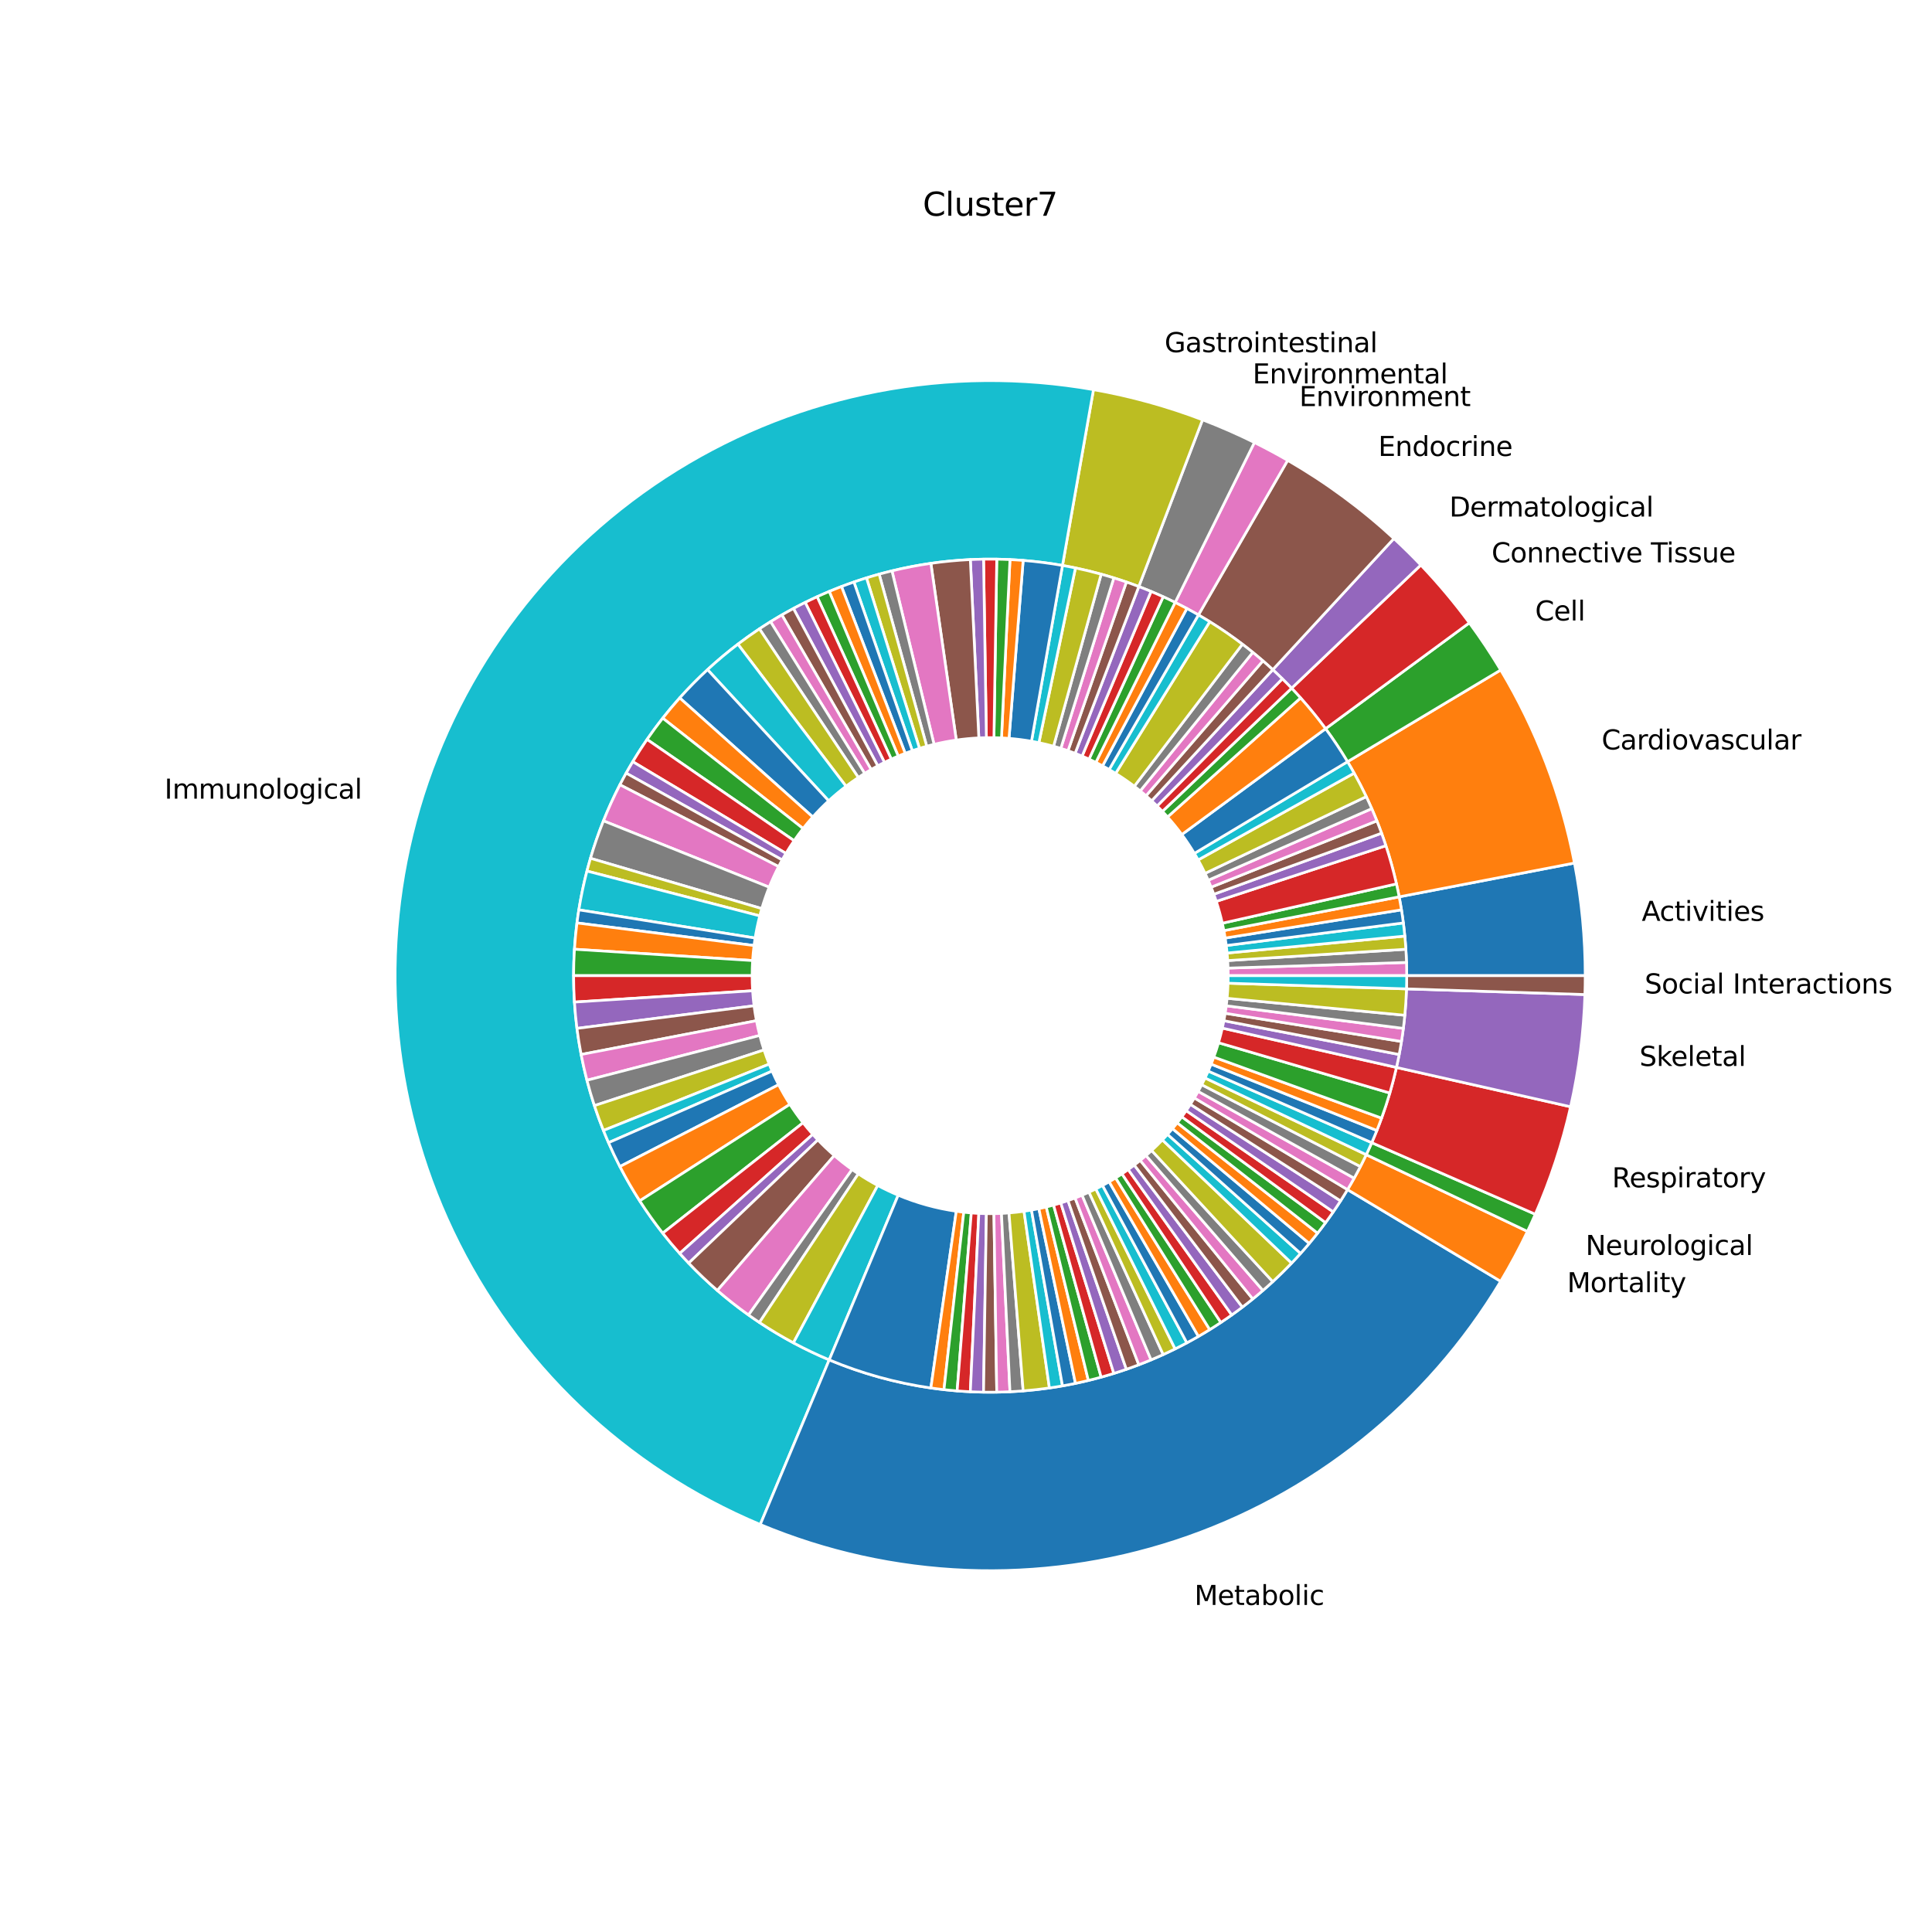 <?xml version="1.0" encoding="utf-8" standalone="no"?>
<!DOCTYPE svg PUBLIC "-//W3C//DTD SVG 1.1//EN"
        "http://www.w3.org/Graphics/SVG/1.1/DTD/svg11.dtd">
<svg xmlns:xlink="http://www.w3.org/1999/xlink" width="720pt" height="720pt" viewBox="0 0 720 720"
     xmlns="http://www.w3.org/2000/svg" version="1.1">
    <defs>
        <style type="text/css">*{stroke-linejoin: round; stroke-linecap: butt}</style>
    </defs>
    <g id="figure_1">
        <g id="patch_1">
            <path d="M 0 720
L 720 720 
L 720 0 
L 0 0 
z
" style="fill: #ffffff"/>
        </g>
        <g id="axes_1">
            <g id="patch_2">
                <path d="M 590.76 363.6
C 590.76 356.562 590.425 349.527 589.756 342.52 
C 589.087 335.514 588.085 328.543 586.753 321.632 
L 521.427 334.222 
C 522.359 339.06 523.061 343.94 523.529 348.844 
C 523.997 353.749 524.232 358.673 524.232 363.6 
L 590.76 363.6 
z
" style="fill: #1f77b4; stroke: #ffffff; stroke-linejoin: miter"/>
            </g>
            <g id="patch_3">
                <path d="M 586.753 321.632
C 584.309 308.955 580.764 296.516 576.157 284.457 
C 571.549 272.397 565.898 260.763 559.266 249.687 
L 502.186 283.861 
C 506.828 291.614 510.785 299.758 514.01 308.2 
C 517.235 316.642 519.717 325.349 521.427 334.222 
L 586.753 321.632 
z
" style="fill: #ff7f0e; stroke: #ffffff; stroke-linejoin: miter"/>
            </g>
            <g id="patch_4">
                <path d="M 559.266 249.687
C 557.459 246.668 555.58 243.692 553.631 240.763 
C 551.682 237.833 549.663 234.95 547.577 232.117 
L 494.004 271.562 
C 495.464 273.545 496.877 275.563 498.241 277.614 
C 499.606 279.665 500.921 281.748 502.186 283.861 
L 559.266 249.687 
z
" style="fill: #2ca02c; stroke: #ffffff; stroke-linejoin: miter"/>
            </g>
            <g id="patch_5">
                <path d="M 547.577 232.117
C 544.795 228.339 541.894 224.65 538.878 221.055 
C 535.862 217.461 532.733 213.964 529.495 210.568 
L 481.347 256.478 
C 483.613 258.855 485.804 261.303 487.915 263.819 
C 490.026 266.335 492.056 268.917 494.004 271.562 
L 547.577 232.117 
z
" style="fill: #d62728; stroke: #ffffff; stroke-linejoin: miter"/>
            </g>
            <g id="patch_6">
                <path d="M 529.495 210.568
C 527.876 208.87 526.231 207.198 524.559 205.553 
C 522.887 203.907 521.189 202.289 519.466 200.697 
L 474.326 249.568 
C 475.533 250.682 476.721 251.815 477.891 252.967 
C 479.062 254.119 480.214 255.289 481.347 256.478 
L 529.495 210.568 
z
" style="fill: #9467bd; stroke: #ffffff; stroke-linejoin: miter"/>
            </g>
            <g id="patch_7">
                <path d="M 519.466 200.697
C 513.434 195.125 507.096 189.892 500.483 185.023 
C 493.87 180.154 486.992 175.656 479.88 171.55 
L 446.616 229.165 
C 451.594 232.039 456.409 235.188 461.038 238.596 
C 465.667 242.005 470.104 245.667 474.326 249.568 
L 519.466 200.697 
z
" style="fill: #8c564b; stroke: #ffffff; stroke-linejoin: miter"/>
            </g>
            <g id="patch_8">
                <path d="M 479.88 171.55
C 477.849 170.377 475.799 169.237 473.731 168.129 
C 471.663 167.021 469.578 165.946 467.476 164.904 
L 437.933 224.513 
C 439.405 225.242 440.864 225.995 442.312 226.77 
C 443.759 227.546 445.194 228.344 446.616 229.165 
L 479.88 171.55 
z
" style="fill: #e377c2; stroke: #ffffff; stroke-linejoin: miter"/>
            </g>
            <g id="patch_9">
                <path d="M 467.476 164.904
C 464.323 163.342 461.134 161.855 457.91 160.444 
C 454.687 159.033 451.43 157.699 448.143 156.443 
L 424.4 218.59 
C 426.701 219.469 428.981 220.403 431.237 221.391 
C 433.494 222.378 435.726 223.419 437.933 224.513 
L 467.476 164.904 
z
" style="fill: #7f7f7f; stroke: #ffffff; stroke-linejoin: miter"/>
            </g>
            <g id="patch_10">
                <path d="M 448.143 156.443
C 441.568 153.931 434.877 151.734 428.093 149.858 
C 421.309 147.983 414.44 146.431 407.508 145.209 
L 395.956 210.726 
C 400.808 211.582 405.616 212.668 410.365 213.981 
C 415.114 215.294 419.798 216.832 424.4 218.59 
L 448.143 156.443 
z
" style="fill: #bcbd22; stroke: #ffffff; stroke-linejoin: miter"/>
            </g>
            <g id="patch_11">
                <path d="M 407.508 145.209
C 353.794 135.738 298.429 146.408 252.082 175.165 
C 205.736 203.921 171.589 248.789 156.223 301.123 
C 140.856 353.457 145.325 409.663 168.767 458.911 
C 192.209 508.16 233.016 547.069 283.324 568.141 
L 309.027 506.779 
C 273.811 492.028 245.246 464.792 228.837 430.318 
C 212.427 395.844 209.299 356.5 220.056 319.866 
C 230.813 283.233 254.715 251.825 287.158 231.695 
C 319.6 211.566 358.356 204.096 395.956 210.726 
L 407.508 145.209 
z
" style="fill: #17becf; stroke: #ffffff; stroke-linejoin: miter"/>
            </g>
            <g id="patch_12">
                <path d="M 283.324 568.141
C 332.516 588.746 387.527 590.929 438.197 574.288 
C 488.866 557.646 531.871 523.272 559.266 477.513 
L 502.186 443.339 
C 483.009 475.37 452.906 499.432 417.438 511.081 
C 381.969 522.731 343.461 521.202 309.027 506.779 
L 283.324 568.141 
z
" style="fill: #1f77b4; stroke: #ffffff; stroke-linejoin: miter"/>
            </g>
            <g id="patch_13">
                <path d="M 559.266 477.513
C 561.074 474.494 562.809 471.432 564.471 468.331 
C 566.133 465.229 567.721 462.088 569.233 458.911 
L 509.163 430.318 
C 508.104 432.542 506.993 434.74 505.83 436.912 
C 504.667 439.083 503.452 441.226 502.186 443.339 
L 559.266 477.513 
z
" style="fill: #ff7f0e; stroke: #ffffff; stroke-linejoin: miter"/>
            </g>
            <g id="patch_14">
                <path d="M 569.233 458.911
C 569.737 457.852 570.233 456.789 570.72 455.722 
C 571.207 454.656 571.686 453.585 572.156 452.51 
L 511.209 425.837 
C 510.88 426.589 510.545 427.339 510.204 428.086 
C 509.863 428.833 509.516 429.577 509.163 430.318 
L 569.233 458.911 
z
" style="fill: #2ca02c; stroke: #ffffff; stroke-linejoin: miter"/>
            </g>
            <g id="patch_15">
                <path d="M 572.156 452.51
C 574.978 446.062 577.492 439.484 579.688 432.797 
C 581.884 426.109 583.761 419.322 585.311 412.456 
L 520.418 397.799 
C 519.332 402.605 518.019 407.357 516.481 412.038 
C 514.944 416.719 513.185 421.324 511.209 425.837 
L 572.156 452.51 
z
" style="fill: #d62728; stroke: #ffffff; stroke-linejoin: miter"/>
            </g>
            <g id="patch_16">
                <path d="M 585.311 412.456
C 586.862 405.591 588.085 398.655 588.976 391.673 
C 589.867 384.691 590.425 377.671 590.648 370.636 
L 524.154 368.525 
C 523.998 373.45 523.607 378.364 522.983 383.251 
C 522.359 388.139 521.503 392.993 520.418 397.799 
L 585.311 412.456 
z
" style="fill: #9467bd; stroke: #ffffff; stroke-linejoin: miter"/>
            </g>
            <g id="patch_17">
                <path d="M 590.648 370.636
C 590.686 369.464 590.713 368.291 590.732 367.118 
C 590.751 365.946 590.76 364.773 590.76 363.6 
L 524.232 363.6 
C 524.232 364.421 524.225 365.242 524.212 366.063 
C 524.199 366.884 524.18 367.705 524.154 368.525 
L 590.648 370.636 
z
" style="fill: #8c564b; stroke: #ffffff; stroke-linejoin: miter"/>
            </g>
            <g id="patch_18">
                <path d="M 524.232 363.6
C 524.232 362.779 524.225 361.958 524.212 361.137 
C 524.199 360.316 524.18 359.495 524.154 358.675 
L 457.659 360.786 
C 457.674 361.255 457.685 361.724 457.693 362.193 
C 457.7 362.662 457.704 363.131 457.704 363.6 
L 524.232 363.6 
z
" style="fill: #e377c2; stroke: #ffffff; stroke-linejoin: miter"/>
            </g>
            <g id="patch_19">
                <path d="M 524.154 358.675
C 524.128 357.854 524.095 357.034 524.056 356.214 
C 524.017 355.394 523.972 354.574 523.919 353.755 
L 457.525 357.974 
C 457.555 358.442 457.581 358.911 457.604 359.379 
C 457.626 359.848 457.644 360.317 457.659 360.786 
L 524.154 358.675 
z
" style="fill: #7f7f7f; stroke: #ffffff; stroke-linejoin: miter"/>
            </g>
            <g id="patch_20">
                <path d="M 523.919 353.755
C 523.867 352.935 523.809 352.116 523.744 351.298 
C 523.679 350.479 523.607 349.662 523.529 348.844 
L 457.302 355.168 
C 457.347 355.635 457.388 356.103 457.425 356.57 
C 457.462 357.038 457.496 357.506 457.525 357.974 
L 523.919 353.755 
z
" style="fill: #bcbd22; stroke: #ffffff; stroke-linejoin: miter"/>
            </g>
            <g id="patch_21">
                <path d="M 523.529 348.844
C 523.451 348.027 523.367 347.21 523.276 346.394 
C 523.185 345.578 523.087 344.763 522.983 343.949 
L 456.99 352.371 
C 457.05 352.836 457.105 353.302 457.157 353.768 
C 457.209 354.234 457.258 354.701 457.302 355.168 
L 523.529 348.844 
z
" style="fill: #17becf; stroke: #ffffff; stroke-linejoin: miter"/>
            </g>
            <g id="patch_22">
                <path d="M 522.983 343.949
C 522.879 343.134 522.769 342.321 522.652 341.508 
C 522.535 340.696 522.412 339.884 522.282 339.073 
L 456.59 349.585 
C 456.664 350.048 456.734 350.512 456.801 350.976 
C 456.868 351.44 456.931 351.905 456.99 352.371 
L 522.983 343.949 
z
" style="fill: #1f77b4; stroke: #ffffff; stroke-linejoin: miter"/>
            </g>
            <g id="patch_23">
                <path d="M 522.282 339.073
C 522.152 338.262 522.016 337.453 521.874 336.644 
C 521.731 335.836 521.582 335.028 521.427 334.222 
L 456.101 346.813 
C 456.19 347.273 456.275 347.735 456.356 348.197 
C 456.438 348.659 456.516 349.121 456.59 349.585 
L 522.282 339.073 
z
" style="fill: #ff7f0e; stroke: #ffffff; stroke-linejoin: miter"/>
            </g>
            <g id="patch_24">
                <path d="M 521.427 334.222
C 521.271 333.416 521.11 332.611 520.941 331.807 
C 520.773 331.004 520.599 330.202 520.418 329.401 
L 455.525 344.058 
C 455.628 344.515 455.728 344.974 455.824 345.433 
C 455.92 345.892 456.012 346.352 456.101 346.813 
L 521.427 334.222 
z
" style="fill: #2ca02c; stroke: #ffffff; stroke-linejoin: miter"/>
            </g>
            <g id="patch_25">
                <path d="M 520.418 329.401
C 519.875 326.998 519.276 324.609 518.619 322.235 
C 517.963 319.861 517.25 317.503 516.481 315.162 
L 453.275 335.921 
C 453.714 337.259 454.122 338.606 454.497 339.963 
C 454.872 341.319 455.214 342.685 455.525 344.058 
L 520.418 329.401 
z
" style="fill: #d62728; stroke: #ffffff; stroke-linejoin: miter"/>
            </g>
            <g id="patch_26">
                <path d="M 516.481 315.162
C 516.225 314.382 515.963 313.604 515.694 312.829 
C 515.426 312.053 515.151 311.279 514.87 310.508 
L 452.354 333.261 
C 452.515 333.702 452.672 334.144 452.825 334.588 
C 452.979 335.031 453.129 335.476 453.275 335.921 
L 516.481 315.162 
z
" style="fill: #9467bd; stroke: #ffffff; stroke-linejoin: miter"/>
            </g>
            <g id="patch_27">
                <path d="M 514.87 310.508
C 514.59 309.736 514.303 308.967 514.01 308.2 
C 513.717 307.433 513.418 306.668 513.112 305.906 
L 451.35 330.632 
C 451.524 331.068 451.695 331.505 451.863 331.943 
C 452.03 332.381 452.194 332.821 452.354 333.261 
L 514.87 310.508 
z
" style="fill: #8c564b; stroke: #ffffff; stroke-linejoin: miter"/>
            </g>
            <g id="patch_28">
                <path d="M 513.112 305.906
C 512.807 305.144 512.496 304.384 512.179 303.627 
C 511.862 302.87 511.539 302.115 511.209 301.363 
L 450.262 328.036 
C 450.451 328.466 450.635 328.897 450.817 329.33 
C 450.998 329.762 451.176 330.197 451.35 330.632 
L 513.112 305.906 
z
" style="fill: #e377c2; stroke: #ffffff; stroke-linejoin: miter"/>
            </g>
            <g id="patch_29">
                <path d="M 511.209 301.363
C 510.88 300.611 510.545 299.861 510.204 299.114 
C 509.863 298.367 509.516 297.623 509.163 296.882 
L 449.093 325.475 
C 449.295 325.899 449.493 326.324 449.688 326.751 
C 449.883 327.178 450.074 327.606 450.262 328.036 
L 511.209 301.363 
z
" style="fill: #7f7f7f; stroke: #ffffff; stroke-linejoin: miter"/>
            </g>
            <g id="patch_30">
                <path d="M 509.163 296.882
C 508.457 295.399 507.728 293.928 506.976 292.469 
C 506.223 291.009 505.448 289.562 504.649 288.127 
L 446.514 320.472 
C 446.97 321.292 447.413 322.119 447.843 322.953 
C 448.273 323.787 448.69 324.628 449.093 325.475 
L 509.163 296.882 
z
" style="fill: #bcbd22; stroke: #ffffff; stroke-linejoin: miter"/>
            </g>
            <g id="patch_31">
                <path d="M 504.649 288.127
C 504.25 287.409 503.845 286.695 503.435 285.984 
C 503.024 285.273 502.608 284.565 502.186 283.861 
L 445.107 318.035 
C 445.348 318.437 445.585 318.842 445.82 319.248 
C 446.054 319.654 446.286 320.062 446.514 320.472 
L 504.649 288.127 
z
" style="fill: #17becf; stroke: #ffffff; stroke-linejoin: miter"/>
            </g>
            <g id="patch_32">
                <path d="M 502.186 283.861
C 500.921 281.748 499.606 279.665 498.241 277.614 
C 496.877 275.563 495.464 273.545 494.004 271.562 
L 440.431 311.007 
C 441.265 312.14 442.073 313.293 442.852 314.465 
C 443.632 315.637 444.384 316.827 445.107 318.035 
L 502.186 283.861 
z
" style="fill: #1f77b4; stroke: #ffffff; stroke-linejoin: miter"/>
            </g>
            <g id="patch_33">
                <path d="M 494.004 271.562
C 492.543 269.578 491.036 267.63 489.483 265.718 
C 487.93 263.806 486.331 261.932 484.689 260.096 
L 435.108 304.455 
C 436.046 305.504 436.96 306.575 437.847 307.667 
C 438.735 308.76 439.596 309.873 440.431 311.007 
L 494.004 271.562 
z
" style="fill: #ff7f0e; stroke: #ffffff; stroke-linejoin: miter"/>
            </g>
            <g id="patch_34">
                <path d="M 484.689 260.096
C 484.141 259.484 483.589 258.877 483.032 258.274 
C 482.475 257.671 481.913 257.072 481.347 256.478 
L 433.198 302.387 
C 433.522 302.727 433.843 303.069 434.161 303.414 
C 434.48 303.758 434.795 304.105 435.108 304.455 
L 484.689 260.096 
z
" style="fill: #2ca02c; stroke: #ffffff; stroke-linejoin: miter"/>
            </g>
            <g id="patch_35">
                <path d="M 481.347 256.478
C 480.78 255.883 480.209 255.294 479.633 254.709 
C 479.057 254.124 478.476 253.543 477.891 252.967 
L 431.224 300.381 
C 431.558 300.71 431.89 301.042 432.219 301.376 
C 432.548 301.711 432.874 302.048 433.198 302.387 
L 481.347 256.478 
z
" style="fill: #d62728; stroke: #ffffff; stroke-linejoin: miter"/>
            </g>
            <g id="patch_36">
                <path d="M 477.891 252.967
C 477.306 252.391 476.717 251.82 476.122 251.253 
C 475.528 250.687 474.929 250.125 474.326 249.568 
L 429.186 298.439 
C 429.531 298.757 429.873 299.078 430.213 299.402 
C 430.552 299.726 430.889 300.052 431.224 300.381 
L 477.891 252.967 
z
" style="fill: #9467bd; stroke: #ffffff; stroke-linejoin: miter"/>
            </g>
            <g id="patch_37">
                <path d="M 474.326 249.568
C 473.723 249.011 473.116 248.459 472.504 247.911 
C 471.892 247.364 471.276 246.821 470.655 246.283 
L 427.089 296.562 
C 427.443 296.869 427.795 297.179 428.145 297.492 
C 428.495 297.805 428.842 298.12 429.186 298.439 
L 474.326 249.568 
z
" style="fill: #8c564b; stroke: #ffffff; stroke-linejoin: miter"/>
            </g>
            <g id="patch_38">
                <path d="M 470.655 246.283
C 470.035 245.746 469.41 245.213 468.781 244.685 
C 468.152 244.158 467.519 243.635 466.882 243.117 
L 424.933 294.753 
C 425.297 295.049 425.658 295.347 426.018 295.649 
C 426.377 295.95 426.734 296.255 427.089 296.562 
L 470.655 246.283 
z
" style="fill: #e377c2; stroke: #ffffff; stroke-linejoin: miter"/>
            </g>
            <g id="patch_39">
                <path d="M 466.882 243.117
C 466.245 242.6 465.603 242.087 464.958 241.579 
C 464.313 241.072 463.663 240.57 463.01 240.072 
L 422.72 293.013 
C 423.093 293.297 423.464 293.584 423.833 293.874 
C 424.202 294.164 424.568 294.457 424.933 294.753 
L 466.882 243.117 
z
" style="fill: #7f7f7f; stroke: #ffffff; stroke-linejoin: miter"/>
            </g>
            <g id="patch_40">
                <path d="M 463.01 240.072
C 461.05 238.581 459.055 237.136 457.026 235.739 
C 454.997 234.342 452.935 232.994 450.842 231.695 
L 415.767 288.226 
C 416.963 288.968 418.141 289.738 419.3 290.537 
C 420.46 291.335 421.6 292.16 422.72 293.013 
L 463.01 240.072 
z
" style="fill: #bcbd22; stroke: #ffffff; stroke-linejoin: miter"/>
            </g>
            <g id="patch_41">
                <path d="M 450.842 231.695
C 450.145 231.263 449.444 230.835 448.739 230.414 
C 448.035 229.992 447.327 229.576 446.616 229.165 
L 413.352 286.78 
C 413.758 287.015 414.163 287.252 414.565 287.493 
C 414.968 287.734 415.368 287.979 415.767 288.226 
L 450.842 231.695 
z
" style="fill: #17becf; stroke: #ffffff; stroke-linejoin: miter"/>
            </g>
            <g id="patch_42">
                <path d="M 446.616 229.165
C 445.905 228.755 445.191 228.35 444.473 227.951 
C 443.756 227.551 443.035 227.158 442.312 226.77 
L 410.892 285.412 
C 411.306 285.633 411.718 285.858 412.128 286.086 
C 412.538 286.314 412.946 286.546 413.352 286.78 
L 446.616 229.165 
z
" style="fill: #1f77b4; stroke: #ffffff; stroke-linejoin: miter"/>
            </g>
            <g id="patch_43">
                <path d="M 442.312 226.77
C 441.588 226.382 440.861 226.001 440.131 225.624 
C 439.402 225.248 438.669 224.878 437.933 224.513 
L 408.39 284.122 
C 408.811 284.33 409.23 284.542 409.647 284.757 
C 410.064 284.972 410.479 285.19 410.892 285.412 
L 442.312 226.77 
z
" style="fill: #ff7f0e; stroke: #ffffff; stroke-linejoin: miter"/>
            </g>
            <g id="patch_44">
                <path d="M 437.933 224.513
C 437.198 224.149 436.459 223.79 435.718 223.437 
C 434.977 223.084 434.233 222.737 433.486 222.396 
L 405.849 282.912 
C 406.276 283.107 406.701 283.305 407.125 283.507 
C 407.548 283.708 407.97 283.913 408.39 284.122 
L 437.933 224.513 
z
" style="fill: #2ca02c; stroke: #ffffff; stroke-linejoin: miter"/>
            </g>
            <g id="patch_45">
                <path d="M 433.486 222.396
C 432.739 222.055 431.989 221.72 431.237 221.391 
C 430.485 221.061 429.73 220.738 428.973 220.421 
L 403.27 281.783 
C 403.703 281.965 404.134 282.149 404.564 282.338 
C 404.994 282.526 405.422 282.717 405.849 282.912 
L 433.486 222.396 
z
" style="fill: #d62728; stroke: #ffffff; stroke-linejoin: miter"/>
            </g>
            <g id="patch_46">
                <path d="M 428.973 220.421
C 428.216 220.104 427.456 219.793 426.694 219.488 
C 425.932 219.182 425.167 218.883 424.4 218.59 
L 400.657 280.737 
C 401.095 280.905 401.532 281.076 401.968 281.25 
C 402.403 281.424 402.838 281.602 403.27 281.783 
L 428.973 220.421 
z
" style="fill: #9467bd; stroke: #ffffff; stroke-linejoin: miter"/>
            </g>
            <g id="patch_47">
                <path d="M 424.4 218.59
C 423.633 218.297 422.864 218.01 422.092 217.73 
C 421.321 217.449 420.547 217.174 419.771 216.906 
L 398.012 279.775 
C 398.456 279.928 398.898 280.085 399.339 280.246 
C 399.779 280.406 400.219 280.57 400.657 280.737 
L 424.4 218.59 
z
" style="fill: #8c564b; stroke: #ffffff; stroke-linejoin: miter"/>
            </g>
            <g id="patch_48">
                <path d="M 419.771 216.906
C 418.996 216.637 418.218 216.375 417.438 216.119 
C 416.658 215.862 415.876 215.612 415.092 215.369 
L 395.338 278.896 
C 395.786 279.036 396.233 279.179 396.679 279.325 
C 397.124 279.471 397.569 279.621 398.012 279.775 
L 419.771 216.906 
z
" style="fill: #e377c2; stroke: #ffffff; stroke-linejoin: miter"/>
            </g>
            <g id="patch_49">
                <path d="M 415.092 215.369
C 414.308 215.125 413.522 214.887 412.734 214.656 
C 411.946 214.425 411.157 214.2 410.365 213.981 
L 392.637 278.103 
C 393.089 278.228 393.541 278.357 393.991 278.489 
C 394.441 278.621 394.89 278.757 395.338 278.896 
L 415.092 215.369 
z
" style="fill: #7f7f7f; stroke: #ffffff; stroke-linejoin: miter"/>
            </g>
            <g id="patch_50">
                <path d="M 410.365 213.981
C 408.783 213.543 407.193 213.131 405.597 212.744 
C 404.002 212.357 402.4 211.995 400.793 211.659 
L 387.167 276.776 
C 388.086 276.968 389.001 277.175 389.913 277.396 
C 390.825 277.618 391.733 277.853 392.637 278.103 
L 410.365 213.981 
z
" style="fill: #bcbd22; stroke: #ffffff; stroke-linejoin: miter"/>
            </g>
            <g id="patch_51">
                <path d="M 400.793 211.659
C 399.989 211.49 399.184 211.329 398.378 211.173 
C 397.572 211.018 396.764 210.869 395.956 210.726 
L 384.403 276.244 
C 384.865 276.325 385.327 276.41 385.787 276.499 
C 386.248 276.588 386.708 276.68 387.167 276.776 
L 400.793 211.659 
z
" style="fill: #17becf; stroke: #ffffff; stroke-linejoin: miter"/>
            </g>
            <g id="patch_52">
                <path d="M 395.956 210.726
C 393.53 210.299 391.095 209.929 388.651 209.617 
C 386.208 209.305 383.758 209.051 381.302 208.856 
L 376.03 275.175 
C 377.433 275.287 378.833 275.431 380.229 275.61 
C 381.625 275.788 383.017 275.999 384.403 276.244 
L 395.956 210.726 
z
" style="fill: #1f77b4; stroke: #ffffff; stroke-linejoin: miter"/>
            </g>
            <g id="patch_53">
                <path d="M 381.302 208.856
C 380.484 208.791 379.665 208.733 378.845 208.681 
C 378.026 208.628 377.206 208.583 376.386 208.544 
L 373.221 274.996 
C 373.689 275.019 374.158 275.045 374.626 275.075 
C 375.094 275.104 375.562 275.138 376.03 275.175 
L 381.302 208.856 
z
" style="fill: #ff7f0e; stroke: #ffffff; stroke-linejoin: miter"/>
            </g>
            <g id="patch_54">
                <path d="M 376.386 208.544
C 375.566 208.505 374.746 208.472 373.925 208.446 
C 373.105 208.42 372.284 208.401 371.463 208.388 
L 370.407 274.907 
C 370.876 274.915 371.345 274.926 371.814 274.941 
C 372.283 274.956 372.752 274.974 373.221 274.996 
L 376.386 208.544 
z
" style="fill: #2ca02c; stroke: #ffffff; stroke-linejoin: miter"/>
            </g>
            <g id="patch_55">
                <path d="M 371.463 208.388
C 370.642 208.375 369.821 208.368 369 208.368 
C 368.179 208.368 367.358 208.375 366.537 208.388 
L 367.593 274.907 
C 368.062 274.9 368.531 274.896 369 274.896 
C 369.469 274.896 369.938 274.9 370.407 274.907 
L 371.463 208.388 
z
" style="fill: #d62728; stroke: #ffffff; stroke-linejoin: miter"/>
            </g>
            <g id="patch_56">
                <path d="M 366.537 208.388
C 365.716 208.401 364.895 208.42 364.075 208.446 
C 363.254 208.472 362.434 208.505 361.614 208.544 
L 364.779 274.996 
C 365.248 274.974 365.717 274.956 366.186 274.941 
C 366.655 274.926 367.124 274.915 367.593 274.907 
L 366.537 208.388 
z
" style="fill: #9467bd; stroke: #ffffff; stroke-linejoin: miter"/>
            </g>
            <g id="patch_57">
                <path d="M 361.614 208.544
C 359.153 208.661 356.696 208.837 354.244 209.071 
C 351.792 209.305 349.346 209.597 346.908 209.948 
L 356.376 275.799 
C 357.769 275.599 359.167 275.431 360.568 275.298 
C 361.969 275.164 363.373 275.063 364.779 274.996 
L 361.614 208.544 
z
" style="fill: #8c564b; stroke: #ffffff; stroke-linejoin: miter"/>
            </g>
            <g id="patch_58">
                <path d="M 346.908 209.948
C 344.47 210.299 342.041 210.707 339.622 211.173 
C 337.204 211.639 334.796 212.163 332.403 212.744 
L 348.087 277.396 
C 349.455 277.065 350.831 276.765 352.213 276.499 
C 353.595 276.233 354.983 275.999 356.376 275.799 
L 346.908 209.948 
z
" style="fill: #e377c2; stroke: #ffffff; stroke-linejoin: miter"/>
            </g>
            <g id="patch_59">
                <path d="M 332.403 212.744
C 331.605 212.937 330.808 213.137 330.014 213.343 
C 329.219 213.55 328.426 213.762 327.635 213.981 
L 345.363 278.103 
C 345.815 277.978 346.268 277.857 346.722 277.739 
C 347.176 277.621 347.631 277.507 348.087 277.396 
L 332.403 212.744 
z
" style="fill: #7f7f7f; stroke: #ffffff; stroke-linejoin: miter"/>
            </g>
            <g id="patch_60">
                <path d="M 327.635 213.981
C 326.843 214.2 326.054 214.425 325.266 214.656 
C 324.478 214.887 323.692 215.125 322.908 215.369 
L 342.662 278.896 
C 343.11 278.757 343.559 278.621 344.009 278.489 
C 344.459 278.357 344.911 278.228 345.363 278.103 
L 327.635 213.981 
z
" style="fill: #bcbd22; stroke: #ffffff; stroke-linejoin: miter"/>
            </g>
            <g id="patch_61">
                <path d="M 322.908 215.369
C 322.124 215.612 321.342 215.862 320.562 216.119 
C 319.782 216.375 319.004 216.637 318.229 216.906 
L 339.988 279.775 
C 340.431 279.621 340.876 279.471 341.321 279.325 
C 341.767 279.179 342.214 279.036 342.662 278.896 
L 322.908 215.369 
z
" style="fill: #17becf; stroke: #ffffff; stroke-linejoin: miter"/>
            </g>
            <g id="patch_62">
                <path d="M 318.229 216.906
C 317.453 217.174 316.679 217.449 315.908 217.73 
C 315.136 218.01 314.367 218.297 313.6 218.59 
L 337.343 280.737 
C 337.781 280.57 338.221 280.406 338.661 280.246 
C 339.102 280.085 339.544 279.928 339.988 279.775 
L 318.229 216.906 
z
" style="fill: #1f77b4; stroke: #ffffff; stroke-linejoin: miter"/>
            </g>
            <g id="patch_63">
                <path d="M 313.6 218.59
C 312.833 218.883 312.068 219.182 311.306 219.488 
C 310.544 219.793 309.784 220.104 309.027 220.421 
L 334.73 281.783 
C 335.162 281.602 335.597 281.424 336.032 281.25 
C 336.468 281.076 336.905 280.905 337.343 280.737 
L 313.6 218.59 
z
" style="fill: #ff7f0e; stroke: #ffffff; stroke-linejoin: miter"/>
            </g>
            <g id="patch_64">
                <path d="M 309.027 220.421
C 308.27 220.738 307.515 221.061 306.763 221.391 
C 306.011 221.72 305.261 222.055 304.514 222.396 
L 332.151 282.912 
C 332.578 282.717 333.006 282.526 333.436 282.338 
C 333.866 282.149 334.297 281.965 334.73 281.783 
L 309.027 220.421 
z
" style="fill: #2ca02c; stroke: #ffffff; stroke-linejoin: miter"/>
            </g>
            <g id="patch_65">
                <path d="M 304.514 222.396
C 303.767 222.737 303.023 223.084 302.282 223.437 
C 301.541 223.79 300.802 224.149 300.067 224.513 
L 329.61 284.122 
C 330.03 283.913 330.452 283.708 330.875 283.507 
C 331.299 283.305 331.724 283.107 332.151 282.912 
L 304.514 222.396 
z
" style="fill: #d62728; stroke: #ffffff; stroke-linejoin: miter"/>
            </g>
            <g id="patch_66">
                <path d="M 300.067 224.513
C 299.331 224.878 298.598 225.248 297.869 225.624 
C 297.139 226.001 296.412 226.382 295.688 226.77 
L 327.108 285.412 
C 327.521 285.19 327.936 284.972 328.353 284.757 
C 328.77 284.542 329.189 284.33 329.61 284.122 
L 300.067 224.513 
z
" style="fill: #9467bd; stroke: #ffffff; stroke-linejoin: miter"/>
            </g>
            <g id="patch_67">
                <path d="M 295.688 226.77
C 294.965 227.158 294.244 227.551 293.527 227.951 
C 292.809 228.35 292.095 228.755 291.384 229.165 
L 324.648 286.78 
C 325.054 286.546 325.462 286.314 325.872 286.086 
C 326.282 285.858 326.694 285.633 327.108 285.412 
L 295.688 226.77 
z
" style="fill: #8c564b; stroke: #ffffff; stroke-linejoin: miter"/>
            </g>
            <g id="patch_68">
                <path d="M 291.384 229.165
C 290.673 229.576 289.965 229.992 289.261 230.414 
C 288.556 230.835 287.855 231.263 287.158 231.695 
L 322.233 288.226 
C 322.632 287.979 323.032 287.734 323.435 287.493 
C 323.837 287.252 324.242 287.015 324.648 286.78 
L 291.384 229.165 
z
" style="fill: #e377c2; stroke: #ffffff; stroke-linejoin: miter"/>
            </g>
            <g id="patch_69">
                <path d="M 287.158 231.695
C 286.46 232.128 285.766 232.567 285.075 233.011 
C 284.385 233.454 283.697 233.904 283.014 234.359 
L 319.865 289.748 
C 320.256 289.488 320.648 289.231 321.043 288.977 
C 321.438 288.724 321.834 288.473 322.233 288.226 
L 287.158 231.695 
z
" style="fill: #7f7f7f; stroke: #ffffff; stroke-linejoin: miter"/>
            </g>
            <g id="patch_70">
                <path d="M 283.014 234.359
C 281.647 235.268 280.294 236.199 278.957 237.152 
C 277.619 238.104 276.297 239.078 274.99 240.072 
L 315.28 293.013 
C 316.027 292.444 316.782 291.888 317.547 291.344 
C 318.311 290.8 319.084 290.267 319.865 289.748 
L 283.014 234.359 
z
" style="fill: #bcbd22; stroke: #ffffff; stroke-linejoin: miter"/>
            </g>
            <g id="patch_71">
                <path d="M 274.99 240.072
C 273.03 241.564 271.106 243.102 269.219 244.685 
C 267.332 246.269 265.483 247.897 263.674 249.568 
L 308.813 298.439 
C 309.847 297.484 310.904 296.554 311.982 295.649 
C 313.06 294.744 314.16 293.865 315.28 293.013 
L 274.99 240.072 
z
" style="fill: #17becf; stroke: #ffffff; stroke-linejoin: miter"/>
            </g>
            <g id="patch_72">
                <path d="M 263.674 249.568
C 261.864 251.239 260.095 252.953 258.367 254.709 
C 256.639 256.464 254.953 258.26 253.311 260.096 
L 302.892 304.455 
C 303.831 303.406 304.794 302.379 305.781 301.376 
C 306.769 300.373 307.78 299.394 308.813 298.439 
L 263.674 249.568 
z
" style="fill: #1f77b4; stroke: #ffffff; stroke-linejoin: miter"/>
            </g>
            <g id="patch_73">
                <path d="M 253.311 260.096
C 252.216 261.32 251.141 262.561 250.085 263.819 
C 249.03 265.077 247.994 266.351 246.979 267.642 
L 299.274 308.767 
C 299.854 308.029 300.446 307.301 301.049 306.582 
C 301.652 305.863 302.266 305.154 302.892 304.455 
L 253.311 260.096 
z
" style="fill: #ff7f0e; stroke: #ffffff; stroke-linejoin: miter"/>
            </g>
            <g id="patch_74">
                <path d="M 246.979 267.642
C 245.964 268.933 244.97 270.239 243.996 271.562 
C 243.023 272.884 242.07 274.222 241.139 275.574 
L 295.937 313.3 
C 296.469 312.527 297.013 311.762 297.569 311.007 
C 298.126 310.251 298.694 309.504 299.274 308.767 
L 246.979 267.642 
z
" style="fill: #2ca02c; stroke: #ffffff; stroke-linejoin: miter"/>
            </g>
            <g id="patch_75">
                <path d="M 241.139 275.574
C 240.208 276.927 239.298 278.294 238.411 279.675 
C 237.523 281.057 236.657 282.452 235.814 283.861 
L 292.893 318.035 
C 293.375 317.23 293.87 316.432 294.377 315.643 
C 294.885 314.854 295.405 314.072 295.937 313.3 
L 241.139 275.574 
z
" style="fill: #d62728; stroke: #ffffff; stroke-linejoin: miter"/>
            </g>
            <g id="patch_76">
                <path d="M 235.814 283.861
C 235.392 284.565 234.976 285.273 234.565 285.984 
C 234.155 286.695 233.75 287.409 233.351 288.127 
L 291.486 320.472 
C 291.714 320.062 291.946 319.654 292.18 319.248 
C 292.415 318.842 292.652 318.437 292.893 318.035 
L 235.814 283.861 
z
" style="fill: #9467bd; stroke: #ffffff; stroke-linejoin: miter"/>
            </g>
            <g id="patch_77">
                <path d="M 233.351 288.127
C 232.951 288.844 232.558 289.565 232.17 290.288 
C 231.782 291.012 231.401 291.739 231.024 292.469 
L 290.157 322.953 
C 290.372 322.536 290.59 322.121 290.812 321.708 
C 291.033 321.294 291.258 320.882 291.486 320.472 
L 233.351 288.127 
z
" style="fill: #8c564b; stroke: #ffffff; stroke-linejoin: miter"/>
            </g>
            <g id="patch_78">
                <path d="M 231.024 292.469
C 229.896 294.658 228.819 296.874 227.796 299.114 
C 226.773 301.355 225.803 303.619 224.888 305.906 
L 286.65 330.632 
C 287.173 329.325 287.727 328.031 288.312 326.751 
C 288.897 325.471 289.512 324.205 290.157 322.953 
L 231.024 292.469 
z
" style="fill: #e377c2; stroke: #ffffff; stroke-linejoin: miter"/>
            </g>
            <g id="patch_79">
                <path d="M 224.888 305.906
C 223.972 308.193 223.111 310.501 222.306 312.829 
C 221.5 315.156 220.75 317.503 220.056 319.866 
L 283.889 338.609 
C 284.286 337.259 284.714 335.918 285.175 334.588 
C 285.635 333.258 286.127 331.939 286.65 330.632 
L 224.888 305.906 
z
" style="fill: #7f7f7f; stroke: #ffffff; stroke-linejoin: miter"/>
            </g>
            <g id="patch_80">
                <path d="M 220.056 319.866
C 219.825 320.654 219.6 321.443 219.381 322.235 
C 219.162 323.026 218.95 323.819 218.743 324.614 
L 283.139 341.322 
C 283.257 340.868 283.378 340.415 283.503 339.963 
C 283.628 339.511 283.757 339.059 283.889 338.609 
L 220.056 319.866 
z
" style="fill: #bcbd22; stroke: #ffffff; stroke-linejoin: miter"/>
            </g>
            <g id="patch_81">
                <path d="M 218.743 324.614
C 218.125 326.998 217.563 329.397 217.059 331.807 
C 216.554 334.218 216.107 336.641 215.718 339.073 
L 281.41 349.585 
C 281.633 348.195 281.888 346.81 282.176 345.433 
C 282.465 344.055 282.786 342.685 283.139 341.322 
L 218.743 324.614 
z
" style="fill: #17becf; stroke: #ffffff; stroke-linejoin: miter"/>
            </g>
            <g id="patch_82">
                <path d="M 215.718 339.073
C 215.588 339.884 215.465 340.696 215.348 341.508 
C 215.231 342.321 215.121 343.134 215.017 343.949 
L 281.01 352.371 
C 281.069 351.905 281.132 351.44 281.199 350.976 
C 281.266 350.512 281.336 350.048 281.41 349.585 
L 215.718 339.073 
z
" style="fill: #1f77b4; stroke: #ffffff; stroke-linejoin: miter"/>
            </g>
            <g id="patch_83">
                <path d="M 215.017 343.949
C 214.809 345.578 214.627 347.21 214.471 348.844 
C 214.315 350.479 214.185 352.116 214.081 353.755 
L 280.475 357.974 
C 280.534 357.038 280.608 356.102 280.698 355.168 
C 280.787 354.234 280.891 353.302 281.01 352.371 
L 215.017 343.949 
z
" style="fill: #ff7f0e; stroke: #ffffff; stroke-linejoin: miter"/>
            </g>
            <g id="patch_84">
                <path d="M 214.081 353.755
C 213.976 355.393 213.898 357.034 213.846 358.675 
C 213.794 360.316 213.768 361.958 213.768 363.6 
L 280.296 363.6 
C 280.296 362.662 280.311 361.723 280.341 360.786 
C 280.37 359.848 280.415 358.91 280.475 357.974 
L 214.081 353.755 
z
" style="fill: #2ca02c; stroke: #ffffff; stroke-linejoin: miter"/>
            </g>
            <g id="patch_85">
                <path d="M 213.768 363.6
C 213.768 365.242 213.794 366.884 213.846 368.525 
C 213.898 370.166 213.976 371.807 214.081 373.445 
L 280.475 369.226 
C 280.415 368.29 280.37 367.352 280.341 366.414 
C 280.311 365.477 280.296 364.538 280.296 363.6 
L 213.768 363.6 
z
" style="fill: #d62728; stroke: #ffffff; stroke-linejoin: miter"/>
            </g>
            <g id="patch_86">
                <path d="M 214.081 373.445
C 214.185 375.084 214.315 376.721 214.471 378.356 
C 214.627 379.99 214.809 381.622 215.017 383.251 
L 281.01 374.829 
C 280.891 373.899 280.787 372.966 280.698 372.032 
C 280.608 371.098 280.534 370.162 280.475 369.226 
L 214.081 373.445 
z
" style="fill: #9467bd; stroke: #ffffff; stroke-linejoin: miter"/>
            </g>
            <g id="patch_87">
                <path d="M 215.017 383.251
C 215.225 384.88 215.458 386.505 215.718 388.127 
C 215.977 389.748 216.262 391.365 216.573 392.978 
L 281.899 380.387 
C 281.721 379.466 281.558 378.542 281.41 377.615 
C 281.262 376.689 281.128 375.76 281.01 374.829 
L 215.017 383.251 
z
" style="fill: #8c564b; stroke: #ffffff; stroke-linejoin: miter"/>
            </g>
            <g id="patch_88">
                <path d="M 216.573 392.978
C 216.884 394.59 217.22 396.198 217.582 397.799 
C 217.944 399.401 218.331 400.997 218.743 402.586 
L 283.139 385.878 
C 282.903 384.97 282.682 384.058 282.475 383.142 
C 282.269 382.227 282.077 381.309 281.899 380.387 
L 216.573 392.978 
z
" style="fill: #e377c2; stroke: #ffffff; stroke-linejoin: miter"/>
            </g>
            <g id="patch_89">
                <path d="M 218.743 402.586
C 219.156 404.176 219.593 405.758 220.056 407.334 
C 220.519 408.909 221.006 410.478 221.519 412.038 
L 284.725 391.279 
C 284.432 390.387 284.153 389.491 283.889 388.591 
C 283.625 387.691 283.375 386.786 283.139 385.878 
L 218.743 402.586 
z
" style="fill: #7f7f7f; stroke: #ffffff; stroke-linejoin: miter"/>
            </g>
            <g id="patch_90">
                <path d="M 221.519 412.038
C 222.031 413.598 222.568 415.149 223.13 416.692 
C 223.691 418.235 224.277 419.769 224.888 421.294 
L 286.65 396.568 
C 286.301 395.697 285.966 394.82 285.646 393.939 
C 285.325 393.057 285.018 392.17 284.725 391.279 
L 221.519 412.038 
z
" style="fill: #bcbd22; stroke: #ffffff; stroke-linejoin: miter"/>
            </g>
            <g id="patch_91">
                <path d="M 224.888 421.294
C 225.193 422.056 225.504 422.816 225.821 423.573 
C 226.138 424.33 226.461 425.085 226.791 425.837 
L 287.738 399.164 
C 287.549 398.734 287.365 398.303 287.183 397.87 
C 287.002 397.438 286.824 397.003 286.65 396.568 
L 224.888 421.294 
z
" style="fill: #17becf; stroke: #ffffff; stroke-linejoin: miter"/>
            </g>
            <g id="patch_92">
                <path d="M 226.791 425.837
C 227.449 427.342 228.131 428.835 228.837 430.318 
C 229.543 431.801 230.272 433.272 231.024 434.731 
L 290.157 404.247 
C 289.727 403.413 289.31 402.572 288.907 401.725 
C 288.504 400.877 288.114 400.024 287.738 399.164 
L 226.791 425.837 
z
" style="fill: #1f77b4; stroke: #ffffff; stroke-linejoin: miter"/>
            </g>
            <g id="patch_93">
                <path d="M 231.024 434.731
C 232.153 436.921 233.334 439.083 234.565 441.216 
C 235.797 443.349 237.079 445.453 238.411 447.525 
L 294.377 411.557 
C 293.616 410.373 292.884 409.171 292.18 407.952 
C 291.476 406.733 290.802 405.498 290.157 404.247 
L 231.024 434.731 
z
" style="fill: #ff7f0e; stroke: #ffffff; stroke-linejoin: miter"/>
            </g>
            <g id="patch_94">
                <path d="M 238.411 447.525
C 239.742 449.597 241.123 451.637 242.552 453.643 
C 243.981 455.65 245.457 457.622 246.979 459.558 
L 299.274 418.433 
C 298.404 417.327 297.56 416.2 296.744 415.053 
C 295.927 413.907 295.138 412.741 294.377 411.557 
L 238.411 447.525 
z
" style="fill: #2ca02c; stroke: #ffffff; stroke-linejoin: miter"/>
            </g>
            <g id="patch_95">
                <path d="M 246.979 459.558
C 247.994 460.849 249.03 462.123 250.085 463.381 
C 251.141 464.639 252.216 465.88 253.311 467.104 
L 302.892 422.745 
C 302.266 422.046 301.652 421.337 301.049 420.618 
C 300.446 419.899 299.854 419.171 299.274 418.433 
L 246.979 459.558 
z
" style="fill: #d62728; stroke: #ffffff; stroke-linejoin: miter"/>
            </g>
            <g id="patch_96">
                <path d="M 253.311 467.104
C 253.859 467.716 254.411 468.323 254.968 468.926 
C 255.525 469.529 256.087 470.128 256.653 470.722 
L 304.802 424.813 
C 304.478 424.473 304.157 424.131 303.839 423.787 
C 303.52 423.442 303.205 423.095 302.892 422.745 
L 253.311 467.104 
z
" style="fill: #9467bd; stroke: #ffffff; stroke-linejoin: miter"/>
            </g>
            <g id="patch_97">
                <path d="M 256.653 470.722
C 258.353 472.505 260.095 474.247 261.878 475.947 
C 263.66 477.646 265.483 479.304 267.345 480.917 
L 310.911 430.638 
C 309.848 429.716 308.806 428.769 307.787 427.798 
C 306.769 426.827 305.773 425.831 304.802 424.813 
L 256.653 470.722 
z
" style="fill: #8c564b; stroke: #ffffff; stroke-linejoin: miter"/>
            </g>
            <g id="patch_98">
                <path d="M 267.345 480.917
C 269.206 482.53 271.106 484.098 273.042 485.621 
C 274.978 487.143 276.95 488.62 278.957 490.048 
L 317.547 435.856 
C 316.4 435.04 315.273 434.196 314.167 433.326 
C 313.06 432.456 311.975 431.56 310.911 430.638 
L 267.345 480.917 
z
" style="fill: #e377c2; stroke: #ffffff; stroke-linejoin: miter"/>
            </g>
            <g id="patch_99">
                <path d="M 278.957 490.048
C 279.625 490.524 280.298 490.995 280.974 491.461 
C 281.65 491.927 282.33 492.387 283.014 492.841 
L 319.865 437.452 
C 319.474 437.192 319.086 436.929 318.7 436.663 
C 318.313 436.397 317.929 436.128 317.547 435.856 
L 278.957 490.048 
z
" style="fill: #7f7f7f; stroke: #ffffff; stroke-linejoin: miter"/>
            </g>
            <g id="patch_100">
                <path d="M 283.014 492.841
C 285.065 494.206 287.148 495.521 289.261 496.786 
C 291.374 498.052 293.517 499.267 295.688 500.43 
L 327.108 441.788 
C 325.867 441.124 324.642 440.43 323.435 439.707 
C 322.227 438.984 321.037 438.232 319.865 437.452 
L 283.014 492.841 
z
" style="fill: #bcbd22; stroke: #ffffff; stroke-linejoin: miter"/>
            </g>
            <g id="patch_101">
                <path d="M 295.688 500.43
C 297.86 501.593 300.058 502.704 302.282 503.763 
C 304.506 504.822 306.755 505.827 309.027 506.779 
L 334.73 445.417 
C 333.431 444.873 332.146 444.298 330.875 443.693 
C 329.605 443.088 328.348 442.453 327.108 441.788 
L 295.688 500.43 
z
" style="fill: #17becf; stroke: #ffffff; stroke-linejoin: miter"/>
            </g>
            <g id="patch_102">
                <path d="M 309.027 506.779
C 315.087 509.317 321.302 511.468 327.635 513.219 
C 333.967 514.97 340.405 516.317 346.908 517.252 
L 356.376 451.401 
C 352.66 450.867 348.981 450.097 345.363 449.097 
C 341.744 448.096 338.193 446.867 334.73 445.417 
L 309.027 506.779 
z
" style="fill: #1f77b4; stroke: #ffffff; stroke-linejoin: miter"/>
            </g>
            <g id="patch_103">
                <path d="M 346.908 517.252
C 347.721 517.369 348.534 517.479 349.349 517.583 
C 350.163 517.687 350.978 517.785 351.794 517.876 
L 359.168 451.757 
C 358.702 451.705 358.236 451.65 357.771 451.59 
C 357.305 451.531 356.84 451.468 356.376 451.401 
L 346.908 517.252 
z
" style="fill: #ff7f0e; stroke: #ffffff; stroke-linejoin: miter"/>
            </g>
            <g id="patch_104">
                <path d="M 351.794 517.876
C 352.61 517.967 353.427 518.051 354.244 518.129 
C 355.062 518.207 355.879 518.279 356.698 518.344 
L 361.97 452.025 
C 361.503 451.988 361.035 451.947 360.568 451.902 
C 360.101 451.858 359.634 451.809 359.168 451.757 
L 351.794 517.876 
z
" style="fill: #2ca02c; stroke: #ffffff; stroke-linejoin: miter"/>
            </g>
            <g id="patch_105">
                <path d="M 356.698 518.344
C 357.516 518.409 358.335 518.467 359.155 518.519 
C 359.974 518.572 360.794 518.617 361.614 518.656 
L 364.779 452.204 
C 364.311 452.181 363.842 452.155 363.374 452.125 
C 362.906 452.096 362.438 452.062 361.97 452.025 
L 356.698 518.344 
z
" style="fill: #d62728; stroke: #ffffff; stroke-linejoin: miter"/>
            </g>
            <g id="patch_106">
                <path d="M 361.614 518.656
C 362.434 518.695 363.254 518.728 364.075 518.754 
C 364.895 518.78 365.716 518.799 366.537 518.812 
L 367.593 452.293 
C 367.124 452.285 366.655 452.274 366.186 452.259 
C 365.717 452.244 365.248 452.226 364.779 452.204 
L 361.614 518.656 
z
" style="fill: #9467bd; stroke: #ffffff; stroke-linejoin: miter"/>
            </g>
            <g id="patch_107">
                <path d="M 366.537 518.812
C 367.358 518.825 368.179 518.832 369 518.832 
C 369.821 518.832 370.642 518.825 371.463 518.812 
L 370.407 452.293 
C 369.938 452.3 369.469 452.304 369 452.304 
C 368.531 452.304 368.062 452.3 367.593 452.293 
L 366.537 518.812 
z
" style="fill: #8c564b; stroke: #ffffff; stroke-linejoin: miter"/>
            </g>
            <g id="patch_108">
                <path d="M 371.463 518.812
C 372.284 518.799 373.105 518.78 373.925 518.754 
C 374.746 518.728 375.566 518.695 376.386 518.656 
L 373.221 452.204 
C 372.752 452.226 372.283 452.244 371.814 452.259 
C 371.345 452.274 370.876 452.285 370.407 452.293 
L 371.463 518.812 
z
" style="fill: #e377c2; stroke: #ffffff; stroke-linejoin: miter"/>
            </g>
            <g id="patch_109">
                <path d="M 376.386 518.656
C 377.206 518.617 378.026 518.572 378.845 518.519 
C 379.665 518.467 380.484 518.409 381.302 518.344 
L 376.03 452.025 
C 375.562 452.062 375.094 452.096 374.626 452.125 
C 374.158 452.155 373.689 452.181 373.221 452.204 
L 376.386 518.656 
z
" style="fill: #7f7f7f; stroke: #ffffff; stroke-linejoin: miter"/>
            </g>
            <g id="patch_110">
                <path d="M 381.302 518.344
C 382.939 518.214 384.574 518.058 386.206 517.876 
C 387.838 517.694 389.466 517.486 391.092 517.252 
L 381.624 451.401 
C 380.695 451.535 379.764 451.653 378.832 451.757 
C 377.899 451.861 376.965 451.951 376.03 452.025 
L 381.302 518.344 
z
" style="fill: #bcbd22; stroke: #ffffff; stroke-linejoin: miter"/>
            </g>
            <g id="patch_111">
                <path d="M 391.092 517.252
C 391.904 517.135 392.716 517.012 393.527 516.882 
C 394.338 516.752 395.147 516.616 395.956 516.474 
L 384.403 450.956 
C 383.941 451.038 383.479 451.116 383.015 451.19 
C 382.552 451.264 382.088 451.334 381.624 451.401 
L 391.092 517.252 
z
" style="fill: #17becf; stroke: #ffffff; stroke-linejoin: miter"/>
            </g>
            <g id="patch_112">
                <path d="M 395.956 516.474
C 396.764 516.331 397.572 516.182 398.378 516.027 
C 399.184 515.871 399.989 515.71 400.793 515.541 
L 387.167 450.424 
C 386.708 450.52 386.248 450.612 385.787 450.701 
C 385.327 450.79 384.865 450.875 384.403 450.956 
L 395.956 516.474 
z
" style="fill: #1f77b4; stroke: #ffffff; stroke-linejoin: miter"/>
            </g>
            <g id="patch_113">
                <path d="M 400.793 515.541
C 401.596 515.373 402.398 515.199 403.199 515.018 
C 404 514.837 404.799 514.65 405.597 514.456 
L 389.913 449.804 
C 389.457 449.914 389 450.021 388.542 450.125 
C 388.085 450.228 387.626 450.328 387.167 450.424 
L 400.793 515.541 
z
" style="fill: #ff7f0e; stroke: #ffffff; stroke-linejoin: miter"/>
            </g>
            <g id="patch_114">
                <path d="M 405.597 514.456
C 406.395 514.263 407.192 514.063 407.986 513.857 
C 408.781 513.65 409.574 513.438 410.365 513.219 
L 392.637 449.097 
C 392.185 449.222 391.732 449.343 391.278 449.461 
C 390.824 449.579 390.369 449.693 389.913 449.804 
L 405.597 514.456 
z
" style="fill: #2ca02c; stroke: #ffffff; stroke-linejoin: miter"/>
            </g>
            <g id="patch_115">
                <path d="M 410.365 513.219
C 411.157 513 411.946 512.775 412.734 512.544 
C 413.522 512.313 414.308 512.075 415.092 511.831 
L 395.338 448.304 
C 394.89 448.443 394.441 448.579 393.991 448.711 
C 393.541 448.843 393.089 448.972 392.637 449.097 
L 410.365 513.219 
z
" style="fill: #d62728; stroke: #ffffff; stroke-linejoin: miter"/>
            </g>
            <g id="patch_116">
                <path d="M 415.092 511.831
C 415.876 511.588 416.658 511.338 417.438 511.081 
C 418.218 510.825 418.996 510.563 419.771 510.294 
L 398.012 447.425 
C 397.569 447.579 397.124 447.729 396.679 447.875 
C 396.233 448.021 395.786 448.164 395.338 448.304 
L 415.092 511.831 
z
" style="fill: #9467bd; stroke: #ffffff; stroke-linejoin: miter"/>
            </g>
            <g id="patch_117">
                <path d="M 419.771 510.294
C 420.547 510.026 421.321 509.751 422.092 509.47 
C 422.864 509.19 423.633 508.903 424.4 508.61 
L 400.657 446.463 
C 400.219 446.63 399.779 446.794 399.339 446.954 
C 398.898 447.115 398.456 447.272 398.012 447.425 
L 419.771 510.294 
z
" style="fill: #8c564b; stroke: #ffffff; stroke-linejoin: miter"/>
            </g>
            <g id="patch_118">
                <path d="M 424.4 508.61
C 425.167 508.317 425.932 508.018 426.694 507.712 
C 427.456 507.407 428.216 507.096 428.973 506.779 
L 403.27 445.417 
C 402.838 445.598 402.403 445.776 401.968 445.95 
C 401.532 446.124 401.095 446.295 400.657 446.463 
L 424.4 508.61 
z
" style="fill: #e377c2; stroke: #ffffff; stroke-linejoin: miter"/>
            </g>
            <g id="patch_119">
                <path d="M 428.973 506.779
C 429.73 506.462 430.485 506.139 431.237 505.809 
C 431.989 505.48 432.739 505.145 433.486 504.804 
L 405.849 444.288 
C 405.422 444.483 404.994 444.674 404.564 444.862 
C 404.134 445.051 403.703 445.235 403.27 445.417 
L 428.973 506.779 
z
" style="fill: #7f7f7f; stroke: #ffffff; stroke-linejoin: miter"/>
            </g>
            <g id="patch_120">
                <path d="M 433.486 504.804
C 434.233 504.463 434.977 504.116 435.718 503.763 
C 436.459 503.41 437.198 503.051 437.933 502.687 
L 408.39 443.078 
C 407.97 443.287 407.548 443.492 407.125 443.693 
C 406.701 443.895 406.276 444.093 405.849 444.288 
L 433.486 504.804 
z
" style="fill: #bcbd22; stroke: #ffffff; stroke-linejoin: miter"/>
            </g>
            <g id="patch_121">
                <path d="M 437.933 502.687
C 438.669 502.322 439.402 501.952 440.131 501.576 
C 440.861 501.199 441.588 500.818 442.312 500.43 
L 410.892 441.788 
C 410.479 442.01 410.064 442.228 409.647 442.443 
C 409.23 442.658 408.811 442.87 408.39 443.078 
L 437.933 502.687 
z
" style="fill: #17becf; stroke: #ffffff; stroke-linejoin: miter"/>
            </g>
            <g id="patch_122">
                <path d="M 442.312 500.43
C 443.035 500.042 443.756 499.649 444.473 499.249 
C 445.191 498.85 445.905 498.445 446.616 498.035 
L 413.352 440.42 
C 412.946 440.654 412.538 440.886 412.128 441.114 
C 411.718 441.342 411.306 441.567 410.892 441.788 
L 442.312 500.43 
z
" style="fill: #1f77b4; stroke: #ffffff; stroke-linejoin: miter"/>
            </g>
            <g id="patch_123">
                <path d="M 446.616 498.035
C 447.327 497.624 448.035 497.208 448.739 496.786 
C 449.444 496.365 450.145 495.937 450.842 495.505 
L 415.767 438.974 
C 415.368 439.221 414.968 439.466 414.565 439.707 
C 414.163 439.948 413.758 440.185 413.352 440.42 
L 446.616 498.035 
z
" style="fill: #ff7f0e; stroke: #ffffff; stroke-linejoin: miter"/>
            </g>
            <g id="patch_124">
                <path d="M 450.842 495.505
C 451.54 495.072 452.234 494.633 452.925 494.189 
C 453.615 493.746 454.303 493.296 454.986 492.841 
L 418.135 437.452 
C 417.744 437.712 417.352 437.969 416.957 438.223 
C 416.562 438.476 416.166 438.727 415.767 438.974 
L 450.842 495.505 
z
" style="fill: #2ca02c; stroke: #ffffff; stroke-linejoin: miter"/>
            </g>
            <g id="patch_125">
                <path d="M 454.986 492.841
C 455.67 492.387 456.35 491.927 457.026 491.461 
C 457.702 490.995 458.375 490.524 459.043 490.048 
L 420.453 435.856 
C 420.071 436.128 419.687 436.397 419.3 436.663 
C 418.914 436.929 418.526 437.192 418.135 437.452 
L 454.986 492.841 
z
" style="fill: #d62728; stroke: #ffffff; stroke-linejoin: miter"/>
            </g>
            <g id="patch_126">
                <path d="M 459.043 490.048
C 459.712 489.572 460.377 489.09 461.038 488.604 
C 461.699 488.117 462.357 487.625 463.01 487.128 
L 422.72 434.187 
C 422.347 434.471 421.971 434.753 421.593 435.031 
C 421.216 435.309 420.836 435.584 420.453 435.856 
L 459.043 490.048 
z
" style="fill: #9467bd; stroke: #ffffff; stroke-linejoin: miter"/>
            </g>
            <g id="patch_127">
                <path d="M 463.01 487.128
C 463.663 486.63 464.313 486.128 464.958 485.621 
C 465.603 485.113 466.245 484.6 466.882 484.083 
L 424.933 432.447 
C 424.568 432.743 424.202 433.036 423.833 433.326 
C 423.464 433.616 423.093 433.903 422.72 434.187 
L 463.01 487.128 
z
" style="fill: #8c564b; stroke: #ffffff; stroke-linejoin: miter"/>
            </g>
            <g id="patch_128">
                <path d="M 466.882 484.083
C 467.519 483.565 468.152 483.042 468.781 482.515 
C 469.41 481.987 470.035 481.454 470.655 480.917 
L 427.089 430.638 
C 426.734 430.945 426.377 431.25 426.018 431.551 
C 425.658 431.853 425.297 432.151 424.933 432.447 
L 466.882 484.083 
z
" style="fill: #e377c2; stroke: #ffffff; stroke-linejoin: miter"/>
            </g>
            <g id="patch_129">
                <path d="M 470.655 480.917
C 471.276 480.379 471.892 479.836 472.504 479.289 
C 473.116 478.741 473.723 478.189 474.326 477.632 
L 429.187 428.761 
C 428.842 429.08 428.495 429.395 428.145 429.708 
C 427.795 430.021 427.443 430.331 427.089 430.638 
L 470.655 480.917 
z
" style="fill: #7f7f7f; stroke: #ffffff; stroke-linejoin: miter"/>
            </g>
            <g id="patch_130">
                <path d="M 474.326 477.632
C 475.533 476.518 476.721 475.385 477.891 474.233 
C 479.062 473.081 480.214 471.911 481.347 470.722 
L 433.198 424.813 
C 432.551 425.492 431.892 426.161 431.224 426.819 
C 430.555 427.477 429.876 428.125 429.187 428.761 
L 474.326 477.632 
z
" style="fill: #bcbd22; stroke: #ffffff; stroke-linejoin: miter"/>
            </g>
            <g id="patch_131">
                <path d="M 481.347 470.722
C 481.913 470.128 482.475 469.529 483.032 468.926 
C 483.589 468.323 484.141 467.716 484.689 467.104 
L 435.108 422.745 
C 434.795 423.095 434.48 423.442 434.161 423.786 
C 433.843 424.131 433.522 424.473 433.198 424.813 
L 481.347 470.722 
z
" style="fill: #17becf; stroke: #ffffff; stroke-linejoin: miter"/>
            </g>
            <g id="patch_132">
                <path d="M 484.689 467.104
C 485.236 466.492 485.779 465.876 486.317 465.255 
C 486.854 464.635 487.387 464.01 487.915 463.381 
L 436.951 420.618 
C 436.65 420.977 436.345 421.334 436.038 421.689 
C 435.731 422.043 435.421 422.395 435.108 422.745 
L 484.689 467.104 
z
" style="fill: #1f77b4; stroke: #ffffff; stroke-linejoin: miter"/>
            </g>
            <g id="patch_133">
                <path d="M 487.915 463.381
C 488.442 462.752 488.965 462.119 489.483 461.482 
C 490 460.845 490.513 460.203 491.021 459.558 
L 438.726 418.433 
C 438.436 418.802 438.143 419.168 437.847 419.533 
C 437.551 419.897 437.253 420.258 436.951 420.618 
L 487.915 463.381 
z
" style="fill: #ff7f0e; stroke: #ffffff; stroke-linejoin: miter"/>
            </g>
            <g id="patch_134">
                <path d="M 491.021 459.558
C 491.528 458.913 492.03 458.263 492.528 457.61 
C 493.025 456.957 493.517 456.299 494.004 455.638 
L 440.431 416.193 
C 440.153 416.571 439.871 416.947 439.587 417.32 
C 439.303 417.693 439.016 418.064 438.726 418.433 
L 491.021 459.558 
z
" style="fill: #2ca02c; stroke: #ffffff; stroke-linejoin: miter"/>
            </g>
            <g id="patch_135">
                <path d="M 494.004 455.638
C 494.49 454.977 494.972 454.312 495.448 453.643 
C 495.924 452.975 496.395 452.302 496.861 451.626 
L 442.063 413.9 
C 441.797 414.287 441.528 414.671 441.256 415.053 
C 440.984 415.436 440.709 415.816 440.431 416.193 
L 494.004 455.638 
z
" style="fill: #d62728; stroke: #ffffff; stroke-linejoin: miter"/>
            </g>
            <g id="patch_136">
                <path d="M 496.861 451.626
C 497.327 450.95 497.787 450.27 498.241 449.586 
C 498.696 448.903 499.146 448.215 499.589 447.525 
L 443.623 411.557 
C 443.369 411.952 443.112 412.344 442.852 412.735 
C 442.592 413.126 442.329 413.514 442.063 413.9 
L 496.861 451.626 
z
" style="fill: #9467bd; stroke: #ffffff; stroke-linejoin: miter"/>
            </g>
            <g id="patch_137">
                <path d="M 499.589 447.525
C 500.033 446.834 500.472 446.14 500.905 445.442 
C 501.337 444.745 501.765 444.044 502.186 443.339 
L 445.107 409.165 
C 444.866 409.568 444.621 409.968 444.374 410.367 
C 444.127 410.766 443.876 411.162 443.623 411.557 
L 499.589 447.525 
z
" style="fill: #8c564b; stroke: #ffffff; stroke-linejoin: miter"/>
            </g>
            <g id="patch_138">
                <path d="M 502.186 443.339
C 502.608 442.635 503.024 441.927 503.435 441.216 
C 503.845 440.505 504.25 439.791 504.649 439.073 
L 446.514 406.728 
C 446.286 407.138 446.054 407.546 445.82 407.952 
C 445.585 408.358 445.348 408.763 445.107 409.165 
L 502.186 443.339 
z
" style="fill: #e377c2; stroke: #ffffff; stroke-linejoin: miter"/>
            </g>
            <g id="patch_139">
                <path d="M 504.649 439.073
C 505.049 438.356 505.442 437.635 505.83 436.912 
C 506.218 436.188 506.599 435.461 506.976 434.731 
L 447.843 404.247 
C 447.628 404.664 447.41 405.079 447.188 405.492 
C 446.967 405.906 446.742 406.318 446.514 406.728 
L 504.649 439.073 
z
" style="fill: #7f7f7f; stroke: #ffffff; stroke-linejoin: miter"/>
            </g>
            <g id="patch_140">
                <path d="M 506.976 434.731
C 507.352 434.002 507.722 433.269 508.087 432.533 
C 508.451 431.798 508.81 431.059 509.163 430.318 
L 449.093 401.725 
C 448.892 402.148 448.687 402.57 448.478 402.99 
C 448.27 403.411 448.058 403.83 447.843 404.247 
L 506.976 434.731 
z
" style="fill: #bcbd22; stroke: #ffffff; stroke-linejoin: miter"/>
            </g>
            <g id="patch_141">
                <path d="M 509.163 430.318
C 509.516 429.577 509.863 428.833 510.204 428.086 
C 510.545 427.339 510.88 426.589 511.209 425.837 
L 450.262 399.164 
C 450.074 399.594 449.883 400.022 449.688 400.449 
C 449.493 400.876 449.295 401.301 449.093 401.725 
L 509.163 430.318 
z
" style="fill: #17becf; stroke: #ffffff; stroke-linejoin: miter"/>
            </g>
            <g id="patch_142">
                <path d="M 511.209 425.837
C 511.539 425.085 511.862 424.33 512.179 423.573 
C 512.496 422.816 512.807 422.056 513.112 421.294 
L 451.35 396.568 
C 451.176 397.003 450.998 397.438 450.817 397.87 
C 450.635 398.303 450.451 398.734 450.262 399.164 
L 511.209 425.837 
z
" style="fill: #1f77b4; stroke: #ffffff; stroke-linejoin: miter"/>
            </g>
            <g id="patch_143">
                <path d="M 513.112 421.294
C 513.418 420.532 513.717 419.767 514.01 419 
C 514.303 418.233 514.59 417.464 514.87 416.692 
L 452.354 393.939 
C 452.194 394.379 452.03 394.819 451.863 395.257 
C 451.695 395.695 451.524 396.132 451.35 396.568 
L 513.112 421.294 
z
" style="fill: #ff7f0e; stroke: #ffffff; stroke-linejoin: miter"/>
            </g>
            <g id="patch_144">
                <path d="M 514.87 416.692
C 515.432 415.149 515.969 413.598 516.481 412.038 
C 516.994 410.478 517.481 408.909 517.944 407.334 
L 454.111 388.591 
C 453.847 389.491 453.568 390.387 453.275 391.279 
C 452.982 392.17 452.675 393.057 452.354 393.939 
L 514.87 416.692 
z
" style="fill: #2ca02c; stroke: #ffffff; stroke-linejoin: miter"/>
            </g>
            <g id="patch_145">
                <path d="M 517.944 407.334
C 518.407 405.758 518.844 404.176 519.257 402.586 
C 519.669 400.997 520.056 399.401 520.418 397.799 
L 455.525 383.142 
C 455.318 384.058 455.097 384.97 454.861 385.878 
C 454.625 386.786 454.375 387.69 454.111 388.591 
L 517.944 407.334 
z
" style="fill: #d62728; stroke: #ffffff; stroke-linejoin: miter"/>
            </g>
            <g id="patch_146">
                <path d="M 520.418 397.799
C 520.599 396.998 520.773 396.196 520.941 395.393 
C 521.11 394.589 521.271 393.784 521.427 392.978 
L 456.101 380.387 
C 456.012 380.848 455.92 381.308 455.824 381.767 
C 455.728 382.226 455.628 382.685 455.525 383.142 
L 520.418 397.799 
z
" style="fill: #9467bd; stroke: #ffffff; stroke-linejoin: miter"/>
            </g>
            <g id="patch_147">
                <path d="M 521.427 392.978
C 521.582 392.172 521.731 391.364 521.874 390.556 
C 522.016 389.747 522.152 388.938 522.282 388.127 
L 456.59 377.615 
C 456.516 378.079 456.438 378.541 456.356 379.003 
C 456.275 379.465 456.19 379.927 456.101 380.387 
L 521.427 392.978 
z
" style="fill: #8c564b; stroke: #ffffff; stroke-linejoin: miter"/>
            </g>
            <g id="patch_148">
                <path d="M 522.282 388.127
C 522.412 387.316 522.535 386.504 522.652 385.692 
C 522.769 384.879 522.879 384.066 522.983 383.251 
L 456.99 374.829 
C 456.931 375.295 456.868 375.76 456.801 376.224 
C 456.734 376.688 456.664 377.152 456.59 377.615 
L 522.282 388.127 
z
" style="fill: #e377c2; stroke: #ffffff; stroke-linejoin: miter"/>
            </g>
            <g id="patch_149">
                <path d="M 522.983 383.251
C 523.087 382.437 523.185 381.622 523.276 380.806 
C 523.367 379.99 523.451 379.173 523.529 378.356 
L 457.302 372.032 
C 457.258 372.499 457.209 372.966 457.157 373.432 
C 457.105 373.898 457.05 374.364 456.99 374.829 
L 522.983 383.251 
z
" style="fill: #7f7f7f; stroke: #ffffff; stroke-linejoin: miter"/>
            </g>
            <g id="patch_150">
                <path d="M 523.529 378.356
C 523.685 376.721 523.815 375.084 523.919 373.445 
C 524.024 371.807 524.102 370.166 524.154 368.525 
L 457.659 366.414 
C 457.63 367.352 457.585 368.29 457.525 369.226 
C 457.466 370.162 457.392 371.098 457.302 372.032 
L 523.529 378.356 
z
" style="fill: #bcbd22; stroke: #ffffff; stroke-linejoin: miter"/>
            </g>
            <g id="patch_151">
                <path d="M 524.154 368.525
C 524.18 367.705 524.199 366.884 524.212 366.063 
C 524.225 365.242 524.232 364.421 524.232 363.6 
L 457.704 363.6 
C 457.704 364.069 457.7 364.538 457.693 365.007 
C 457.685 365.476 457.674 365.945 457.659 366.414 
L 524.154 368.525 
z
" style="fill: #17becf; stroke: #ffffff; stroke-linejoin: miter"/>
            </g>
            <g id="matplotlib.axis_1"/>
            <g id="matplotlib.axis_2"/>
            <g id="text_1">
                <!-- Activities -->
                <g transform="translate(611.831 343.172)scale(0.1 -0.1)">
                    <defs>
                        <path id="DejaVuSans-41" d="M 2188 4044
L 1331 1722 
L 3047 1722 
L 2188 4044 
z
M 1831 4666 
L 2547 4666 
L 4325 0 
L 3669 0 
L 3244 1197 
L 1141 1197 
L 716 0 
L 50 0 
L 1831 4666 
z
" transform="scale(0.016)"/>
                        <path id="DejaVuSans-63" d="M 3122 3366
L 3122 2828 
Q 2878 2963 2633 3030 
Q 2388 3097 2138 3097 
Q 1578 3097 1268 2742 
Q 959 2388 959 1747 
Q 959 1106 1268 751 
Q 1578 397 2138 397 
Q 2388 397 2633 464 
Q 2878 531 3122 666 
L 3122 134 
Q 2881 22 2623 -34 
Q 2366 -91 2075 -91 
Q 1284 -91 818 406 
Q 353 903 353 1747 
Q 353 2603 823 3093 
Q 1294 3584 2113 3584 
Q 2378 3584 2631 3529 
Q 2884 3475 3122 3366 
z
" transform="scale(0.016)"/>
                        <path id="DejaVuSans-74" d="M 1172 4494
L 1172 3500 
L 2356 3500 
L 2356 3053 
L 1172 3053 
L 1172 1153 
Q 1172 725 1289 603 
Q 1406 481 1766 481 
L 2356 481 
L 2356 0 
L 1766 0 
Q 1100 0 847 248 
Q 594 497 594 1153 
L 594 3053 
L 172 3053 
L 172 3500 
L 594 3500 
L 594 4494 
L 1172 4494 
z
" transform="scale(0.016)"/>
                        <path id="DejaVuSans-69" d="M 603 3500
L 1178 3500 
L 1178 0 
L 603 0 
L 603 3500 
z
M 603 4863 
L 1178 4863 
L 1178 4134 
L 603 4134 
L 603 4863 
z
" transform="scale(0.016)"/>
                        <path id="DejaVuSans-76" d="M 191 3500
L 800 3500 
L 1894 563 
L 2988 3500 
L 3597 3500 
L 2284 0 
L 1503 0 
L 191 3500 
z
" transform="scale(0.016)"/>
                        <path id="DejaVuSans-65" d="M 3597 1894
L 3597 1613 
L 953 1613 
Q 991 1019 1311 708 
Q 1631 397 2203 397 
Q 2534 397 2845 478 
Q 3156 559 3463 722 
L 3463 178 
Q 3153 47 2828 -22 
Q 2503 -91 2169 -91 
Q 1331 -91 842 396 
Q 353 884 353 1716 
Q 353 2575 817 3079 
Q 1281 3584 2069 3584 
Q 2775 3584 3186 3129 
Q 3597 2675 3597 1894 
z
M 3022 2063 
Q 3016 2534 2758 2815 
Q 2500 3097 2075 3097 
Q 1594 3097 1305 2825 
Q 1016 2553 972 2059 
L 3022 2063 
z
" transform="scale(0.016)"/>
                        <path id="DejaVuSans-73" d="M 2834 3397
L 2834 2853 
Q 2591 2978 2328 3040 
Q 2066 3103 1784 3103 
Q 1356 3103 1142 2972 
Q 928 2841 928 2578 
Q 928 2378 1081 2264 
Q 1234 2150 1697 2047 
L 1894 2003 
Q 2506 1872 2764 1633 
Q 3022 1394 3022 966 
Q 3022 478 2636 193 
Q 2250 -91 1575 -91 
Q 1294 -91 989 -36 
Q 684 19 347 128 
L 347 722 
Q 666 556 975 473 
Q 1284 391 1588 391 
Q 1994 391 2212 530 
Q 2431 669 2431 922 
Q 2431 1156 2273 1281 
Q 2116 1406 1581 1522 
L 1381 1569 
Q 847 1681 609 1914 
Q 372 2147 372 2553 
Q 372 3047 722 3315 
Q 1072 3584 1716 3584 
Q 2034 3584 2315 3537 
Q 2597 3491 2834 3397 
z
" transform="scale(0.016)"/>
                    </defs>
                    <use xlink:href="#DejaVuSans-41"/>
                    <use xlink:href="#DejaVuSans-63" x="66.658"/>
                    <use xlink:href="#DejaVuSans-74" x="121.639"/>
                    <use xlink:href="#DejaVuSans-69" x="160.848"/>
                    <use xlink:href="#DejaVuSans-76" x="188.631"/>
                    <use xlink:href="#DejaVuSans-69" x="247.811"/>
                    <use xlink:href="#DejaVuSans-74" x="275.594"/>
                    <use xlink:href="#DejaVuSans-69" x="314.803"/>
                    <use xlink:href="#DejaVuSans-65" x="342.586"/>
                    <use xlink:href="#DejaVuSans-73" x="404.109"/>
                </g>
            </g>
            <g id="text_2">
                <!-- Cardiovascular -->
                <g transform="translate(596.872 279.302)scale(0.1 -0.1)">
                    <defs>
                        <path id="DejaVuSans-43" d="M 4122 4306
L 4122 3641 
Q 3803 3938 3442 4084 
Q 3081 4231 2675 4231 
Q 1875 4231 1450 3742 
Q 1025 3253 1025 2328 
Q 1025 1406 1450 917 
Q 1875 428 2675 428 
Q 3081 428 3442 575 
Q 3803 722 4122 1019 
L 4122 359 
Q 3791 134 3420 21 
Q 3050 -91 2638 -91 
Q 1578 -91 968 557 
Q 359 1206 359 2328 
Q 359 3453 968 4101 
Q 1578 4750 2638 4750 
Q 3056 4750 3426 4639 
Q 3797 4528 4122 4306 
z
" transform="scale(0.016)"/>
                        <path id="DejaVuSans-61" d="M 2194 1759
Q 1497 1759 1228 1600 
Q 959 1441 959 1056 
Q 959 750 1161 570 
Q 1363 391 1709 391 
Q 2188 391 2477 730 
Q 2766 1069 2766 1631 
L 2766 1759 
L 2194 1759 
z
M 3341 1997 
L 3341 0 
L 2766 0 
L 2766 531 
Q 2569 213 2275 61 
Q 1981 -91 1556 -91 
Q 1019 -91 701 211 
Q 384 513 384 1019 
Q 384 1609 779 1909 
Q 1175 2209 1959 2209 
L 2766 2209 
L 2766 2266 
Q 2766 2663 2505 2880 
Q 2244 3097 1772 3097 
Q 1472 3097 1187 3025 
Q 903 2953 641 2809 
L 641 3341 
Q 956 3463 1253 3523 
Q 1550 3584 1831 3584 
Q 2591 3584 2966 3190 
Q 3341 2797 3341 1997 
z
" transform="scale(0.016)"/>
                        <path id="DejaVuSans-72" d="M 2631 2963
Q 2534 3019 2420 3045 
Q 2306 3072 2169 3072 
Q 1681 3072 1420 2755 
Q 1159 2438 1159 1844 
L 1159 0 
L 581 0 
L 581 3500 
L 1159 3500 
L 1159 2956 
Q 1341 3275 1631 3429 
Q 1922 3584 2338 3584 
Q 2397 3584 2469 3576 
Q 2541 3569 2628 3553 
L 2631 2963 
z
" transform="scale(0.016)"/>
                        <path id="DejaVuSans-64" d="M 2906 2969
L 2906 4863 
L 3481 4863 
L 3481 0 
L 2906 0 
L 2906 525 
Q 2725 213 2448 61 
Q 2172 -91 1784 -91 
Q 1150 -91 751 415 
Q 353 922 353 1747 
Q 353 2572 751 3078 
Q 1150 3584 1784 3584 
Q 2172 3584 2448 3432 
Q 2725 3281 2906 2969 
z
M 947 1747 
Q 947 1113 1208 752 
Q 1469 391 1925 391 
Q 2381 391 2643 752 
Q 2906 1113 2906 1747 
Q 2906 2381 2643 2742 
Q 2381 3103 1925 3103 
Q 1469 3103 1208 2742 
Q 947 2381 947 1747 
z
" transform="scale(0.016)"/>
                        <path id="DejaVuSans-6f" d="M 1959 3097
Q 1497 3097 1228 2736 
Q 959 2375 959 1747 
Q 959 1119 1226 758 
Q 1494 397 1959 397 
Q 2419 397 2687 759 
Q 2956 1122 2956 1747 
Q 2956 2369 2687 2733 
Q 2419 3097 1959 3097 
z
M 1959 3584 
Q 2709 3584 3137 3096 
Q 3566 2609 3566 1747 
Q 3566 888 3137 398 
Q 2709 -91 1959 -91 
Q 1206 -91 779 398 
Q 353 888 353 1747 
Q 353 2609 779 3096 
Q 1206 3584 1959 3584 
z
" transform="scale(0.016)"/>
                        <path id="DejaVuSans-75" d="M 544 1381
L 544 3500 
L 1119 3500 
L 1119 1403 
Q 1119 906 1312 657 
Q 1506 409 1894 409 
Q 2359 409 2629 706 
Q 2900 1003 2900 1516 
L 2900 3500 
L 3475 3500 
L 3475 0 
L 2900 0 
L 2900 538 
Q 2691 219 2414 64 
Q 2138 -91 1772 -91 
Q 1169 -91 856 284 
Q 544 659 544 1381 
z
M 1991 3584 
L 1991 3584 
z
" transform="scale(0.016)"/>
                        <path id="DejaVuSans-6c" d="M 603 4863
L 1178 4863 
L 1178 0 
L 603 0 
L 603 4863 
z
" transform="scale(0.016)"/>
                    </defs>
                    <use xlink:href="#DejaVuSans-43"/>
                    <use xlink:href="#DejaVuSans-61" x="69.824"/>
                    <use xlink:href="#DejaVuSans-72" x="131.104"/>
                    <use xlink:href="#DejaVuSans-64" x="170.467"/>
                    <use xlink:href="#DejaVuSans-69" x="233.943"/>
                    <use xlink:href="#DejaVuSans-6f" x="261.727"/>
                    <use xlink:href="#DejaVuSans-76" x="322.908"/>
                    <use xlink:href="#DejaVuSans-61" x="382.088"/>
                    <use xlink:href="#DejaVuSans-73" x="443.367"/>
                    <use xlink:href="#DejaVuSans-63" x="495.467"/>
                    <use xlink:href="#DejaVuSans-75" x="550.447"/>
                    <use xlink:href="#DejaVuSans-6c" x="613.826"/>
                    <use xlink:href="#DejaVuSans-61" x="641.609"/>
                    <use xlink:href="#DejaVuSans-72" x="702.889"/>
                </g>
            </g>
            <g id="text_3">
                <!-- Cell -->
                <g transform="translate(572.094 231.238)scale(0.1 -0.1)">
                    <use xlink:href="#DejaVuSans-43"/>
                    <use xlink:href="#DejaVuSans-65" x="69.824"/>
                    <use xlink:href="#DejaVuSans-6c" x="131.348"/>
                    <use xlink:href="#DejaVuSans-6c" x="159.131"/>
                </g>
            </g>
            <g id="text_4">
                <!-- Connective Tissue -->
                <g transform="translate(555.866 209.56)scale(0.1 -0.1)">
                    <defs>
                        <path id="DejaVuSans-6e" d="M 3513 2113
L 3513 0 
L 2938 0 
L 2938 2094 
Q 2938 2591 2744 2837 
Q 2550 3084 2163 3084 
Q 1697 3084 1428 2787 
Q 1159 2491 1159 1978 
L 1159 0 
L 581 0 
L 581 3500 
L 1159 3500 
L 1159 2956 
Q 1366 3272 1645 3428 
Q 1925 3584 2291 3584 
Q 2894 3584 3203 3211 
Q 3513 2838 3513 2113 
z
" transform="scale(0.016)"/>
                        <path id="DejaVuSans-20" transform="scale(0.016)"/>
                        <path id="DejaVuSans-54" d="M -19 4666
L 3928 4666 
L 3928 4134 
L 2272 4134 
L 2272 0 
L 1638 0 
L 1638 4134 
L -19 4134 
L -19 4666 
z
" transform="scale(0.016)"/>
                    </defs>
                    <use xlink:href="#DejaVuSans-43"/>
                    <use xlink:href="#DejaVuSans-6f" x="69.824"/>
                    <use xlink:href="#DejaVuSans-6e" x="131.006"/>
                    <use xlink:href="#DejaVuSans-6e" x="194.385"/>
                    <use xlink:href="#DejaVuSans-65" x="257.764"/>
                    <use xlink:href="#DejaVuSans-63" x="319.287"/>
                    <use xlink:href="#DejaVuSans-74" x="374.268"/>
                    <use xlink:href="#DejaVuSans-69" x="413.477"/>
                    <use xlink:href="#DejaVuSans-76" x="441.26"/>
                    <use xlink:href="#DejaVuSans-65" x="500.439"/>
                    <use xlink:href="#DejaVuSans-20" x="561.963"/>
                    <use xlink:href="#DejaVuSans-54" x="593.75"/>
                    <use xlink:href="#DejaVuSans-69" x="651.709"/>
                    <use xlink:href="#DejaVuSans-73" x="679.492"/>
                    <use xlink:href="#DejaVuSans-73" x="731.592"/>
                    <use xlink:href="#DejaVuSans-75" x="783.691"/>
                    <use xlink:href="#DejaVuSans-65" x="847.07"/>
                </g>
            </g>
            <g id="text_5">
                <!-- Dermatological -->
                <g transform="translate(540.115 192.508)scale(0.1 -0.1)">
                    <defs>
                        <path id="DejaVuSans-44" d="M 1259 4147
L 1259 519 
L 2022 519 
Q 2988 519 3436 956 
Q 3884 1394 3884 2338 
Q 3884 3275 3436 3711 
Q 2988 4147 2022 4147 
L 1259 4147 
z
M 628 4666 
L 1925 4666 
Q 3281 4666 3915 4102 
Q 4550 3538 4550 2338 
Q 4550 1131 3912 565 
Q 3275 0 1925 0 
L 628 0 
L 628 4666 
z
" transform="scale(0.016)"/>
                        <path id="DejaVuSans-6d" d="M 3328 2828
Q 3544 3216 3844 3400 
Q 4144 3584 4550 3584 
Q 5097 3584 5394 3201 
Q 5691 2819 5691 2113 
L 5691 0 
L 5113 0 
L 5113 2094 
Q 5113 2597 4934 2840 
Q 4756 3084 4391 3084 
Q 3944 3084 3684 2787 
Q 3425 2491 3425 1978 
L 3425 0 
L 2847 0 
L 2847 2094 
Q 2847 2600 2669 2842 
Q 2491 3084 2119 3084 
Q 1678 3084 1418 2786 
Q 1159 2488 1159 1978 
L 1159 0 
L 581 0 
L 581 3500 
L 1159 3500 
L 1159 2956 
Q 1356 3278 1631 3431 
Q 1906 3584 2284 3584 
Q 2666 3584 2933 3390 
Q 3200 3197 3328 2828 
z
" transform="scale(0.016)"/>
                        <path id="DejaVuSans-67" d="M 2906 1791
Q 2906 2416 2648 2759 
Q 2391 3103 1925 3103 
Q 1463 3103 1205 2759 
Q 947 2416 947 1791 
Q 947 1169 1205 825 
Q 1463 481 1925 481 
Q 2391 481 2648 825 
Q 2906 1169 2906 1791 
z
M 3481 434 
Q 3481 -459 3084 -895 
Q 2688 -1331 1869 -1331 
Q 1566 -1331 1297 -1286 
Q 1028 -1241 775 -1147 
L 775 -588 
Q 1028 -725 1275 -790 
Q 1522 -856 1778 -856 
Q 2344 -856 2625 -561 
Q 2906 -266 2906 331 
L 2906 616 
Q 2728 306 2450 153 
Q 2172 0 1784 0 
Q 1141 0 747 490 
Q 353 981 353 1791 
Q 353 2603 747 3093 
Q 1141 3584 1784 3584 
Q 2172 3584 2450 3431 
Q 2728 3278 2906 2969 
L 2906 3500 
L 3481 3500 
L 3481 434 
z
" transform="scale(0.016)"/>
                    </defs>
                    <use xlink:href="#DejaVuSans-44"/>
                    <use xlink:href="#DejaVuSans-65" x="77.002"/>
                    <use xlink:href="#DejaVuSans-72" x="138.525"/>
                    <use xlink:href="#DejaVuSans-6d" x="177.889"/>
                    <use xlink:href="#DejaVuSans-61" x="275.301"/>
                    <use xlink:href="#DejaVuSans-74" x="336.58"/>
                    <use xlink:href="#DejaVuSans-6f" x="375.789"/>
                    <use xlink:href="#DejaVuSans-6c" x="436.971"/>
                    <use xlink:href="#DejaVuSans-6f" x="464.754"/>
                    <use xlink:href="#DejaVuSans-67" x="525.936"/>
                    <use xlink:href="#DejaVuSans-69" x="589.412"/>
                    <use xlink:href="#DejaVuSans-63" x="617.195"/>
                    <use xlink:href="#DejaVuSans-61" x="672.176"/>
                    <use xlink:href="#DejaVuSans-6c" x="733.455"/>
                </g>
            </g>
            <g id="text_6">
                <!-- Endocrine -->
                <g transform="translate(513.632 169.925)scale(0.1 -0.1)">
                    <defs>
                        <path id="DejaVuSans-45" d="M 628 4666
L 3578 4666 
L 3578 4134 
L 1259 4134 
L 1259 2753 
L 3481 2753 
L 3481 2222 
L 1259 2222 
L 1259 531 
L 3634 531 
L 3634 0 
L 628 0 
L 628 4666 
z
" transform="scale(0.016)"/>
                    </defs>
                    <use xlink:href="#DejaVuSans-45"/>
                    <use xlink:href="#DejaVuSans-6e" x="63.184"/>
                    <use xlink:href="#DejaVuSans-64" x="126.562"/>
                    <use xlink:href="#DejaVuSans-6f" x="190.039"/>
                    <use xlink:href="#DejaVuSans-63" x="251.221"/>
                    <use xlink:href="#DejaVuSans-72" x="306.201"/>
                    <use xlink:href="#DejaVuSans-69" x="347.314"/>
                    <use xlink:href="#DejaVuSans-6e" x="375.098"/>
                    <use xlink:href="#DejaVuSans-65" x="438.477"/>
                </g>
            </g>
            <g id="text_7">
                <!-- Environment -->
                <g transform="translate(484.204 151.341)scale(0.1 -0.1)">
                    <use xlink:href="#DejaVuSans-45"/>
                    <use xlink:href="#DejaVuSans-6e" x="63.184"/>
                    <use xlink:href="#DejaVuSans-76" x="126.562"/>
                    <use xlink:href="#DejaVuSans-69" x="185.742"/>
                    <use xlink:href="#DejaVuSans-72" x="213.525"/>
                    <use xlink:href="#DejaVuSans-6f" x="252.389"/>
                    <use xlink:href="#DejaVuSans-6e" x="313.57"/>
                    <use xlink:href="#DejaVuSans-6d" x="376.949"/>
                    <use xlink:href="#DejaVuSans-65" x="474.361"/>
                    <use xlink:href="#DejaVuSans-6e" x="535.885"/>
                    <use xlink:href="#DejaVuSans-74" x="599.264"/>
                </g>
            </g>
            <g id="text_8">
                <!-- Environmental -->
                <g transform="translate(466.801 142.888)scale(0.1 -0.1)">
                    <use xlink:href="#DejaVuSans-45"/>
                    <use xlink:href="#DejaVuSans-6e" x="63.184"/>
                    <use xlink:href="#DejaVuSans-76" x="126.562"/>
                    <use xlink:href="#DejaVuSans-69" x="185.742"/>
                    <use xlink:href="#DejaVuSans-72" x="213.525"/>
                    <use xlink:href="#DejaVuSans-6f" x="252.389"/>
                    <use xlink:href="#DejaVuSans-6e" x="313.57"/>
                    <use xlink:href="#DejaVuSans-6d" x="376.949"/>
                    <use xlink:href="#DejaVuSans-65" x="474.361"/>
                    <use xlink:href="#DejaVuSans-6e" x="535.885"/>
                    <use xlink:href="#DejaVuSans-74" x="599.264"/>
                    <use xlink:href="#DejaVuSans-61" x="638.473"/>
                    <use xlink:href="#DejaVuSans-6c" x="699.752"/>
                </g>
            </g>
            <g id="text_9">
                <!-- Gastrointestinal -->
                <g transform="translate(434.003 131.244)scale(0.1 -0.1)">
                    <defs>
                        <path id="DejaVuSans-47" d="M 3809 666
L 3809 1919 
L 2778 1919 
L 2778 2438 
L 4434 2438 
L 4434 434 
Q 4069 175 3628 42 
Q 3188 -91 2688 -91 
Q 1594 -91 976 548 
Q 359 1188 359 2328 
Q 359 3472 976 4111 
Q 1594 4750 2688 4750 
Q 3144 4750 3555 4637 
Q 3966 4525 4313 4306 
L 4313 3634 
Q 3963 3931 3569 4081 
Q 3175 4231 2741 4231 
Q 1884 4231 1454 3753 
Q 1025 3275 1025 2328 
Q 1025 1384 1454 906 
Q 1884 428 2741 428 
Q 3075 428 3337 486 
Q 3600 544 3809 666 
z
" transform="scale(0.016)"/>
                    </defs>
                    <use xlink:href="#DejaVuSans-47"/>
                    <use xlink:href="#DejaVuSans-61" x="77.49"/>
                    <use xlink:href="#DejaVuSans-73" x="138.77"/>
                    <use xlink:href="#DejaVuSans-74" x="190.869"/>
                    <use xlink:href="#DejaVuSans-72" x="230.078"/>
                    <use xlink:href="#DejaVuSans-6f" x="268.941"/>
                    <use xlink:href="#DejaVuSans-69" x="330.123"/>
                    <use xlink:href="#DejaVuSans-6e" x="357.906"/>
                    <use xlink:href="#DejaVuSans-74" x="421.285"/>
                    <use xlink:href="#DejaVuSans-65" x="460.494"/>
                    <use xlink:href="#DejaVuSans-73" x="522.018"/>
                    <use xlink:href="#DejaVuSans-74" x="574.117"/>
                    <use xlink:href="#DejaVuSans-69" x="613.326"/>
                    <use xlink:href="#DejaVuSans-6e" x="641.109"/>
                    <use xlink:href="#DejaVuSans-61" x="704.488"/>
                    <use xlink:href="#DejaVuSans-6c" x="765.768"/>
                </g>
            </g>
            <g id="text_10">
                <!-- Immunological -->
                <g transform="translate(61.292 297.635)scale(0.1 -0.1)">
                    <defs>
                        <path id="DejaVuSans-49" d="M 628 4666
L 1259 4666 
L 1259 0 
L 628 0 
L 628 4666 
z
" transform="scale(0.016)"/>
                    </defs>
                    <use xlink:href="#DejaVuSans-49"/>
                    <use xlink:href="#DejaVuSans-6d" x="29.492"/>
                    <use xlink:href="#DejaVuSans-6d" x="126.904"/>
                    <use xlink:href="#DejaVuSans-75" x="224.316"/>
                    <use xlink:href="#DejaVuSans-6e" x="287.695"/>
                    <use xlink:href="#DejaVuSans-6f" x="351.074"/>
                    <use xlink:href="#DejaVuSans-6c" x="412.256"/>
                    <use xlink:href="#DejaVuSans-6f" x="440.039"/>
                    <use xlink:href="#DejaVuSans-67" x="501.221"/>
                    <use xlink:href="#DejaVuSans-69" x="564.697"/>
                    <use xlink:href="#DejaVuSans-63" x="592.48"/>
                    <use xlink:href="#DejaVuSans-61" x="647.461"/>
                    <use xlink:href="#DejaVuSans-6c" x="708.74"/>
                </g>
            </g>
            <g id="text_11">
                <!-- Metabolic -->
                <g transform="translate(445.116 598.116)scale(0.1 -0.1)">
                    <defs>
                        <path id="DejaVuSans-4d" d="M 628 4666
L 1569 4666 
L 2759 1491 
L 3956 4666 
L 4897 4666 
L 4897 0 
L 4281 0 
L 4281 4097 
L 3078 897 
L 2444 897 
L 1241 4097 
L 1241 0 
L 628 0 
L 628 4666 
z
" transform="scale(0.016)"/>
                        <path id="DejaVuSans-62" d="M 3116 1747
Q 3116 2381 2855 2742 
Q 2594 3103 2138 3103 
Q 1681 3103 1420 2742 
Q 1159 2381 1159 1747 
Q 1159 1113 1420 752 
Q 1681 391 2138 391 
Q 2594 391 2855 752 
Q 3116 1113 3116 1747 
z
M 1159 2969 
Q 1341 3281 1617 3432 
Q 1894 3584 2278 3584 
Q 2916 3584 3314 3078 
Q 3713 2572 3713 1747 
Q 3713 922 3314 415 
Q 2916 -91 2278 -91 
Q 1894 -91 1617 61 
Q 1341 213 1159 525 
L 1159 0 
L 581 0 
L 581 4863 
L 1159 4863 
L 1159 2969 
z
" transform="scale(0.016)"/>
                    </defs>
                    <use xlink:href="#DejaVuSans-4d"/>
                    <use xlink:href="#DejaVuSans-65" x="86.279"/>
                    <use xlink:href="#DejaVuSans-74" x="147.803"/>
                    <use xlink:href="#DejaVuSans-61" x="187.012"/>
                    <use xlink:href="#DejaVuSans-62" x="248.291"/>
                    <use xlink:href="#DejaVuSans-6f" x="311.768"/>
                    <use xlink:href="#DejaVuSans-6c" x="372.949"/>
                    <use xlink:href="#DejaVuSans-69" x="400.732"/>
                    <use xlink:href="#DejaVuSans-63" x="428.516"/>
                </g>
            </g>
            <g id="text_12">
                <!-- Mortality -->
                <g transform="translate(584.018 481.563)scale(0.1 -0.1)">
                    <defs>
                        <path id="DejaVuSans-79" d="M 2059 -325
Q 1816 -950 1584 -1140 
Q 1353 -1331 966 -1331 
L 506 -1331 
L 506 -850 
L 844 -850 
Q 1081 -850 1212 -737 
Q 1344 -625 1503 -206 
L 1606 56 
L 191 3500 
L 800 3500 
L 1894 763 
L 2988 3500 
L 3597 3500 
L 2059 -325 
z
" transform="scale(0.016)"/>
                    </defs>
                    <use xlink:href="#DejaVuSans-4d"/>
                    <use xlink:href="#DejaVuSans-6f" x="86.279"/>
                    <use xlink:href="#DejaVuSans-72" x="147.461"/>
                    <use xlink:href="#DejaVuSans-74" x="188.574"/>
                    <use xlink:href="#DejaVuSans-61" x="227.783"/>
                    <use xlink:href="#DejaVuSans-6c" x="289.062"/>
                    <use xlink:href="#DejaVuSans-69" x="316.846"/>
                    <use xlink:href="#DejaVuSans-74" x="344.629"/>
                    <use xlink:href="#DejaVuSans-79" x="383.838"/>
                </g>
            </g>
            <g id="text_13">
                <!-- Neurological -->
                <g transform="translate(590.892 467.694)scale(0.1 -0.1)">
                    <defs>
                        <path id="DejaVuSans-4e" d="M 628 4666
L 1478 4666 
L 3547 763 
L 3547 4666 
L 4159 4666 
L 4159 0 
L 3309 0 
L 1241 3903 
L 1241 0 
L 628 0 
L 628 4666 
z
" transform="scale(0.016)"/>
                    </defs>
                    <use xlink:href="#DejaVuSans-4e"/>
                    <use xlink:href="#DejaVuSans-65" x="74.805"/>
                    <use xlink:href="#DejaVuSans-75" x="136.328"/>
                    <use xlink:href="#DejaVuSans-72" x="199.707"/>
                    <use xlink:href="#DejaVuSans-6f" x="238.57"/>
                    <use xlink:href="#DejaVuSans-6c" x="299.752"/>
                    <use xlink:href="#DejaVuSans-6f" x="327.535"/>
                    <use xlink:href="#DejaVuSans-67" x="388.717"/>
                    <use xlink:href="#DejaVuSans-69" x="452.193"/>
                    <use xlink:href="#DejaVuSans-63" x="479.977"/>
                    <use xlink:href="#DejaVuSans-61" x="534.957"/>
                    <use xlink:href="#DejaVuSans-6c" x="596.236"/>
                </g>
            </g>
            <g id="text_14">
                <!-- Respiratory -->
                <g transform="translate(600.757 442.476)scale(0.1 -0.1)">
                    <defs>
                        <path id="DejaVuSans-52" d="M 2841 2188
Q 3044 2119 3236 1894 
Q 3428 1669 3622 1275 
L 4263 0 
L 3584 0 
L 2988 1197 
Q 2756 1666 2539 1819 
Q 2322 1972 1947 1972 
L 1259 1972 
L 1259 0 
L 628 0 
L 628 4666 
L 2053 4666 
Q 2853 4666 3247 4331 
Q 3641 3997 3641 3322 
Q 3641 2881 3436 2590 
Q 3231 2300 2841 2188 
z
M 1259 4147 
L 1259 2491 
L 2053 2491 
Q 2509 2491 2742 2702 
Q 2975 2913 2975 3322 
Q 2975 3731 2742 3939 
Q 2509 4147 2053 4147 
L 1259 4147 
z
" transform="scale(0.016)"/>
                        <path id="DejaVuSans-70" d="M 1159 525
L 1159 -1331 
L 581 -1331 
L 581 3500 
L 1159 3500 
L 1159 2969 
Q 1341 3281 1617 3432 
Q 1894 3584 2278 3584 
Q 2916 3584 3314 3078 
Q 3713 2572 3713 1747 
Q 3713 922 3314 415 
Q 2916 -91 2278 -91 
Q 1894 -91 1617 61 
Q 1341 213 1159 525 
z
M 3116 1747 
Q 3116 2381 2855 2742 
Q 2594 3103 2138 3103 
Q 1681 3103 1420 2742 
Q 1159 2381 1159 1747 
Q 1159 1113 1420 752 
Q 1681 391 2138 391 
Q 2594 391 2855 752 
Q 3116 1113 3116 1747 
z
" transform="scale(0.016)"/>
                    </defs>
                    <use xlink:href="#DejaVuSans-52"/>
                    <use xlink:href="#DejaVuSans-65" x="64.982"/>
                    <use xlink:href="#DejaVuSans-73" x="126.506"/>
                    <use xlink:href="#DejaVuSans-70" x="178.605"/>
                    <use xlink:href="#DejaVuSans-69" x="242.082"/>
                    <use xlink:href="#DejaVuSans-72" x="269.865"/>
                    <use xlink:href="#DejaVuSans-61" x="310.979"/>
                    <use xlink:href="#DejaVuSans-74" x="372.258"/>
                    <use xlink:href="#DejaVuSans-6f" x="411.467"/>
                    <use xlink:href="#DejaVuSans-72" x="472.648"/>
                    <use xlink:href="#DejaVuSans-79" x="513.762"/>
                </g>
            </g>
            <g id="text_15">
                <!-- Skeletal -->
                <g transform="translate(610.973 397.24)scale(0.1 -0.1)">
                    <defs>
                        <path id="DejaVuSans-53" d="M 3425 4513
L 3425 3897 
Q 3066 4069 2747 4153 
Q 2428 4238 2131 4238 
Q 1616 4238 1336 4038 
Q 1056 3838 1056 3469 
Q 1056 3159 1242 3001 
Q 1428 2844 1947 2747 
L 2328 2669 
Q 3034 2534 3370 2195 
Q 3706 1856 3706 1288 
Q 3706 609 3251 259 
Q 2797 -91 1919 -91 
Q 1588 -91 1214 -16 
Q 841 59 441 206 
L 441 856 
Q 825 641 1194 531 
Q 1563 422 1919 422 
Q 2459 422 2753 634 
Q 3047 847 3047 1241 
Q 3047 1584 2836 1778 
Q 2625 1972 2144 2069 
L 1759 2144 
Q 1053 2284 737 2584 
Q 422 2884 422 3419 
Q 422 4038 858 4394 
Q 1294 4750 2059 4750 
Q 2388 4750 2728 4690 
Q 3069 4631 3425 4513 
z
" transform="scale(0.016)"/>
                        <path id="DejaVuSans-6b" d="M 581 4863
L 1159 4863 
L 1159 1991 
L 2875 3500 
L 3609 3500 
L 1753 1863 
L 3688 0 
L 2938 0 
L 1159 1709 
L 1159 0 
L 581 0 
L 581 4863 
z
" transform="scale(0.016)"/>
                    </defs>
                    <use xlink:href="#DejaVuSans-53"/>
                    <use xlink:href="#DejaVuSans-6b" x="63.477"/>
                    <use xlink:href="#DejaVuSans-65" x="117.762"/>
                    <use xlink:href="#DejaVuSans-6c" x="179.285"/>
                    <use xlink:href="#DejaVuSans-65" x="207.068"/>
                    <use xlink:href="#DejaVuSans-74" x="268.592"/>
                    <use xlink:href="#DejaVuSans-61" x="307.801"/>
                    <use xlink:href="#DejaVuSans-6c" x="369.08"/>
                </g>
            </g>
            <g id="text_16">
                <!-- Social Interactions -->
                <g transform="translate(612.905 370.23)scale(0.1 -0.1)">
                    <use xlink:href="#DejaVuSans-53"/>
                    <use xlink:href="#DejaVuSans-6f" x="63.477"/>
                    <use xlink:href="#DejaVuSans-63" x="124.658"/>
                    <use xlink:href="#DejaVuSans-69" x="179.639"/>
                    <use xlink:href="#DejaVuSans-61" x="207.422"/>
                    <use xlink:href="#DejaVuSans-6c" x="268.701"/>
                    <use xlink:href="#DejaVuSans-20" x="296.484"/>
                    <use xlink:href="#DejaVuSans-49" x="328.271"/>
                    <use xlink:href="#DejaVuSans-6e" x="357.764"/>
                    <use xlink:href="#DejaVuSans-74" x="421.143"/>
                    <use xlink:href="#DejaVuSans-65" x="460.352"/>
                    <use xlink:href="#DejaVuSans-72" x="521.875"/>
                    <use xlink:href="#DejaVuSans-61" x="562.988"/>
                    <use xlink:href="#DejaVuSans-63" x="624.268"/>
                    <use xlink:href="#DejaVuSans-74" x="679.248"/>
                    <use xlink:href="#DejaVuSans-69" x="718.457"/>
                    <use xlink:href="#DejaVuSans-6f" x="746.24"/>
                    <use xlink:href="#DejaVuSans-6e" x="807.422"/>
                    <use xlink:href="#DejaVuSans-73" x="870.801"/>
                </g>
            </g>
            <g id="text_17">
                <!-- Cluster7 -->
                <g transform="translate(343.887 80.4)scale(0.12 -0.12)">
                    <defs>
                        <path id="DejaVuSans-37" d="M 525 4666
L 3525 4666 
L 3525 4397 
L 1831 0 
L 1172 0 
L 2766 4134 
L 525 4134 
L 525 4666 
z
" transform="scale(0.016)"/>
                    </defs>
                    <use xlink:href="#DejaVuSans-43"/>
                    <use xlink:href="#DejaVuSans-6c" x="69.824"/>
                    <use xlink:href="#DejaVuSans-75" x="97.607"/>
                    <use xlink:href="#DejaVuSans-73" x="160.986"/>
                    <use xlink:href="#DejaVuSans-74" x="213.086"/>
                    <use xlink:href="#DejaVuSans-65" x="252.295"/>
                    <use xlink:href="#DejaVuSans-72" x="313.818"/>
                    <use xlink:href="#DejaVuSans-37" x="354.932"/>
                </g>
            </g>
        </g>
    </g>
</svg>

